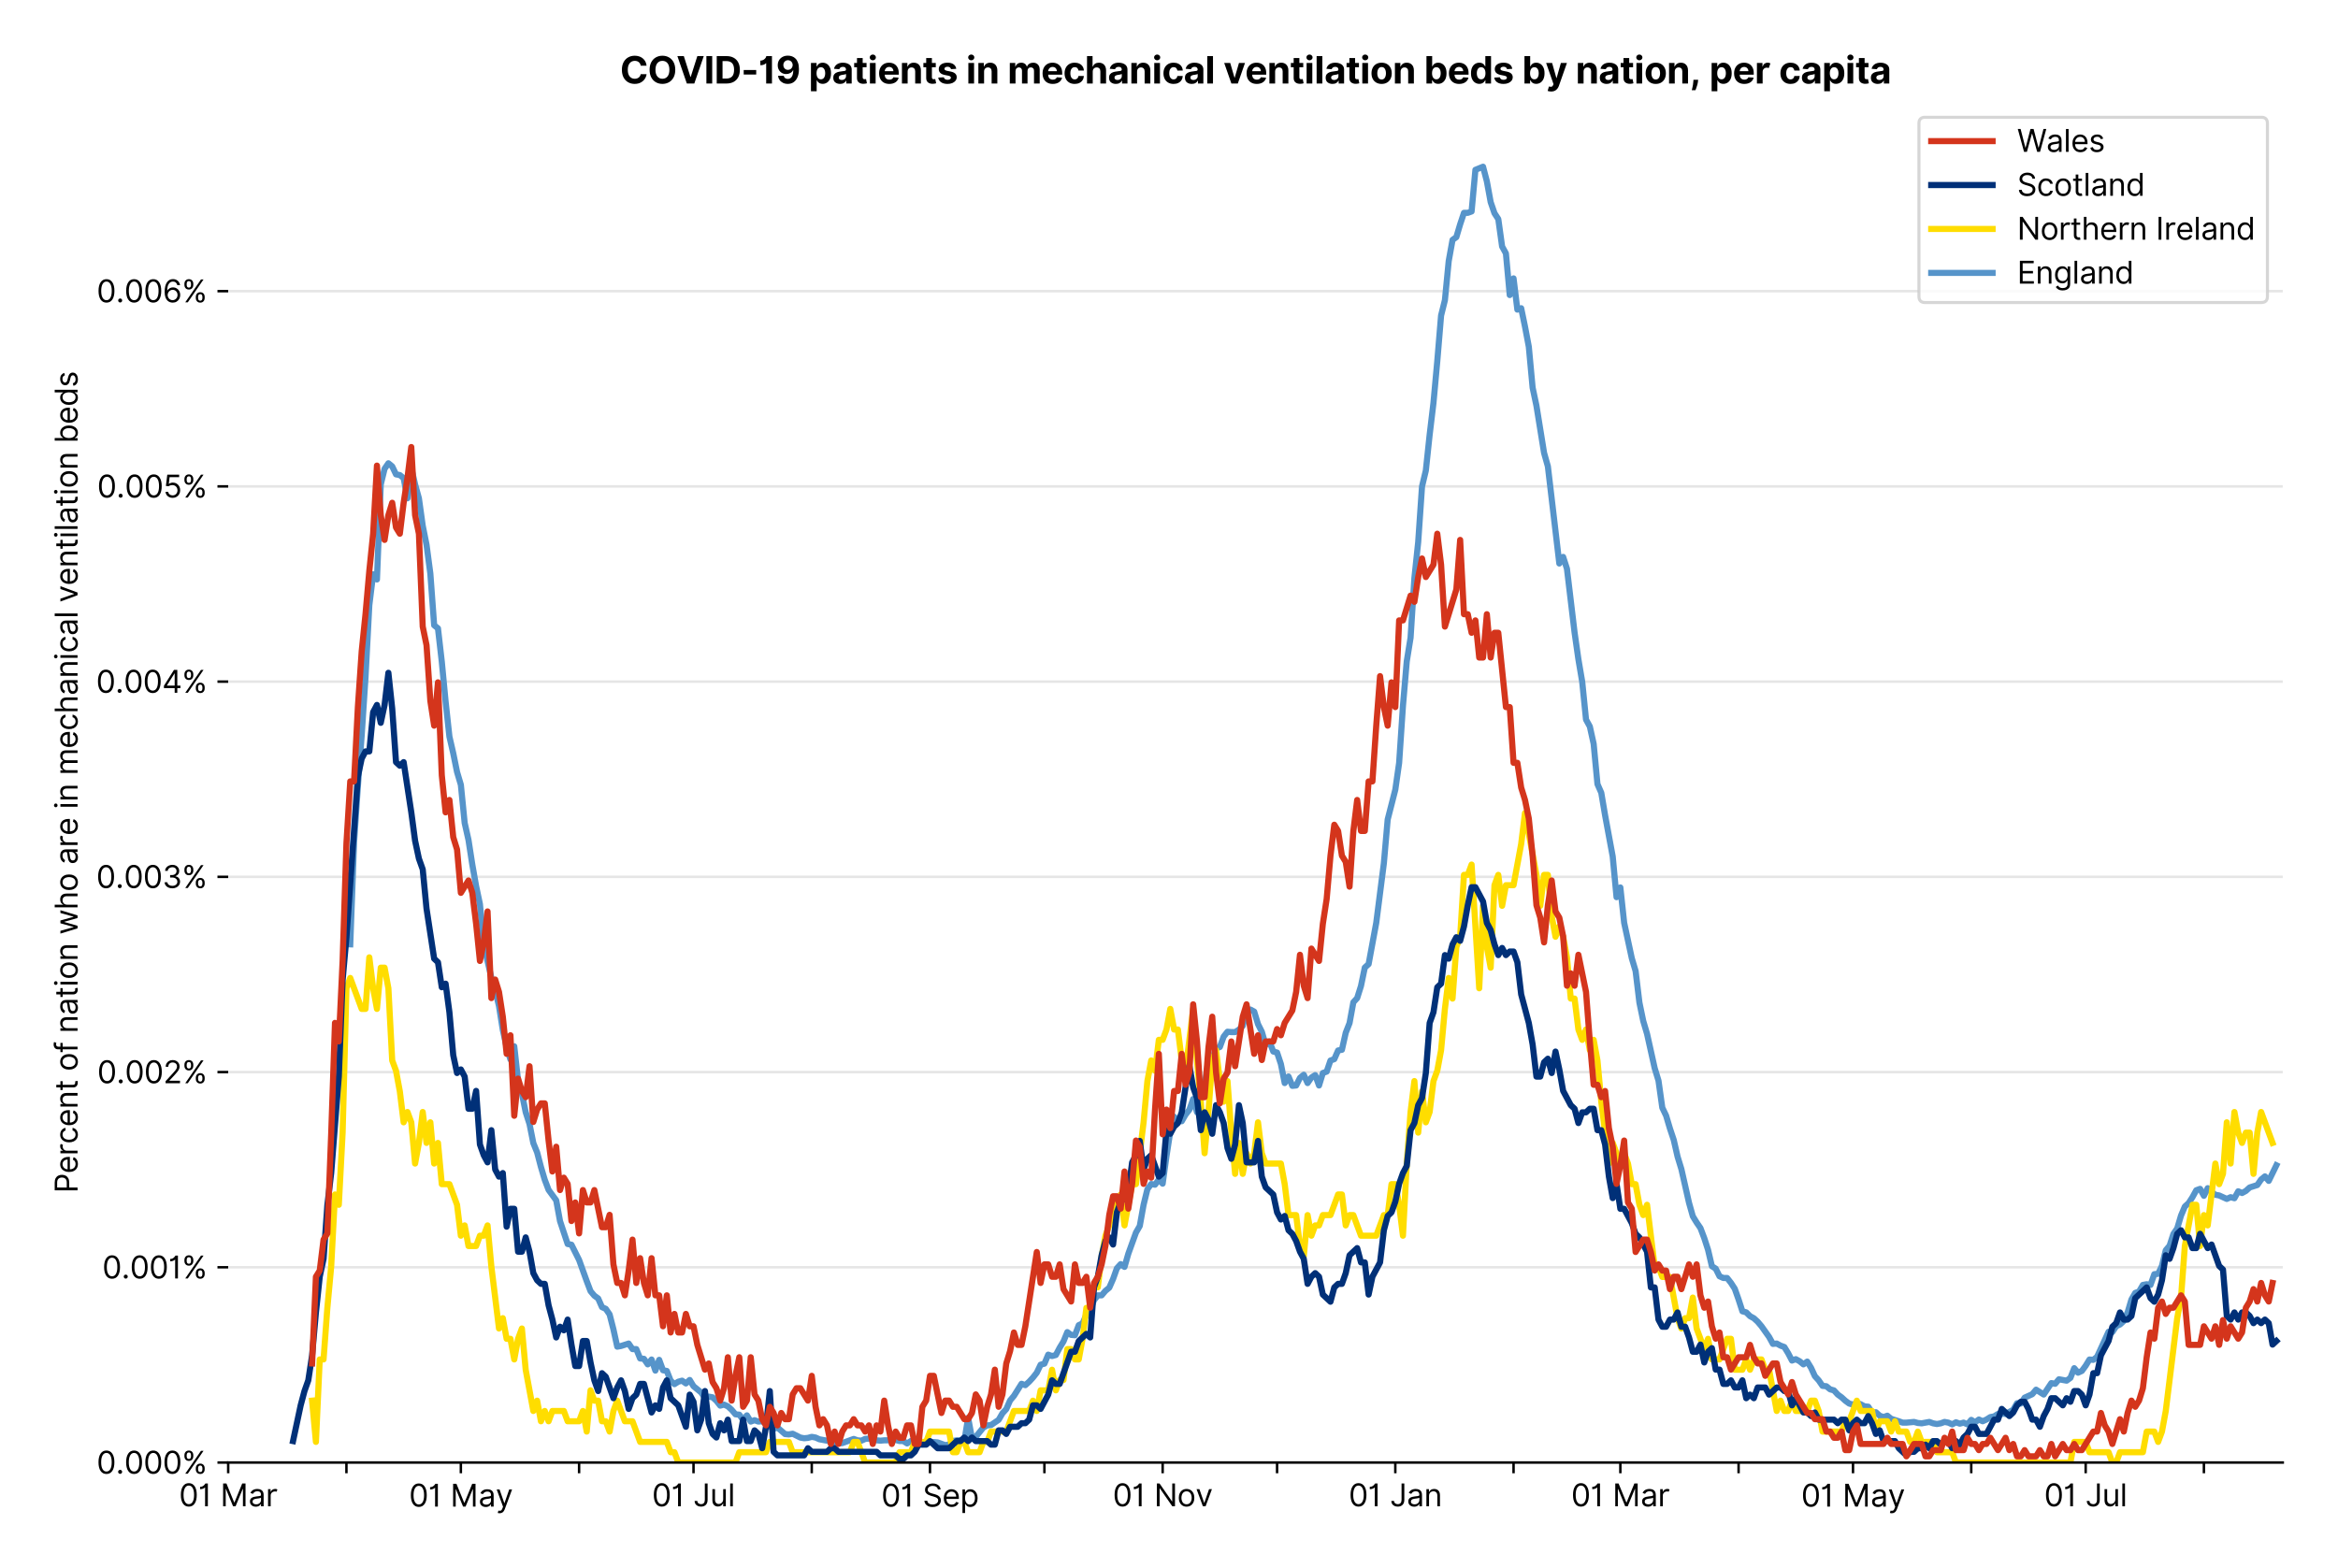 <?xml version="1.0" encoding="utf-8" standalone="no"?>
<!DOCTYPE svg PUBLIC "-//W3C//DTD SVG 1.1//EN"
  "http://www.w3.org/Graphics/SVG/1.1/DTD/svg11.dtd">
<svg version="1.1" viewBox="0 0 761.97 511.234" xmlns="http://www.w3.org/2000/svg" xmlns:xlink="http://www.w3.org/1999/xlink">
 <defs>
  <style type="text/css">*{stroke-linecap:butt;stroke-linejoin:round;}</style>
 </defs>
 <g id="figure_1">
  <g id="patch_1">
   <path d="M 0 511.234 
L 761.97 511.234 
L 761.97 0 
L 0 0 
z
" style="fill:#ffffff;"/>
  </g>
  <g id="axes_1">
   <g id="patch_2">
    <path d="M 74.37 476.745 
L 743.97 476.745 
L 743.97 33.225 
L 74.37 33.225 
z
" style="fill:#ffffff;"/>
   </g>
   <g id="matplotlib.axis_1">
    <g id="xtick_1">
     <g id="line2d_1">
      <defs>
       <path d="M 0 0 
L 0 3.5 
" id="m63745f42ab" style="stroke:#000000;stroke-width:0.8;"/>
      </defs>
      <g>
       <use style="stroke:#000000;stroke-width:0.8;" x="74.37" xlink:href="#m63745f42ab" y="476.745"/>
      </g>
     </g>
     <g id="text_1">
      <!-- 01 Mar -->
      <g transform="translate(58.334 491.018)scale(0.1 -0.1)">
       <defs>
        <path d="M 2000 -64 
Q 1230 -64 806 561 
Q 382 1186 382 2327 
Q 382 3459 809 4088 
Q 1236 4718 2000 4718 
Q 2764 4718 3191 4088 
Q 3618 3459 3618 2327 
Q 3618 1186 3194 561 
Q 2771 -64 2000 -64 
z
M 2000 436 
Q 2509 436 2791 927 
Q 3073 1418 3073 2327 
Q 3073 3234 2789 3730 
Q 2505 4227 2000 4227 
Q 1496 4227 1211 3730 
Q 927 3234 927 2327 
Q 927 1418 1210 927 
Q 1493 436 2000 436 
z
" id="Inter-Regular-30" transform="scale(0.016)"/>
        <path d="M 1973 4655 
L 1973 0 
L 1409 0 
L 1409 3836 
L 1373 3836 
Q 1341 3773 1209 3692 
Q 1077 3611 868 3551 
Q 659 3491 391 3491 
L 391 3964 
Q 661 3964 859 4061 
Q 1057 4159 1190 4291 
Q 1323 4423 1392 4529 
Q 1461 4636 1473 4655 
L 1973 4655 
z
" id="Inter-Regular-31" transform="scale(0.016)"/>
        <path id="Inter-Regular-20" transform="scale(0.016)"/>
        <path d="M 564 4655 
L 1236 4655 
L 2818 791 
L 2873 791 
L 4455 4655 
L 5127 4655 
L 5127 0 
L 4600 0 
L 4600 3536 
L 4555 3536 
L 3100 0 
L 2591 0 
L 1136 3536 
L 1091 3536 
L 1091 0 
L 564 0 
L 564 4655 
z
" id="Inter-Regular-4d" transform="scale(0.016)"/>
        <path d="M 1518 -82 
Q 1186 -82 916 44 
Q 646 170 486 410 
Q 327 650 327 991 
Q 327 1291 445 1478 
Q 564 1666 761 1773 
Q 959 1880 1199 1933 
Q 1439 1986 1682 2018 
Q 2000 2059 2199 2080 
Q 2398 2102 2490 2154 
Q 2582 2207 2582 2336 
L 2582 2355 
Q 2582 2691 2399 2877 
Q 2216 3064 1846 3064 
Q 1461 3064 1243 2895 
Q 1025 2727 936 2536 
L 427 2718 
Q 564 3036 792 3214 
Q 1021 3393 1292 3464 
Q 1564 3536 1827 3536 
Q 1996 3536 2215 3496 
Q 2434 3457 2640 3334 
Q 2846 3211 2982 2963 
Q 3118 2716 3118 2300 
L 3118 0 
L 2582 0 
L 2582 473 
L 2555 473 
Q 2500 359 2373 229 
Q 2246 100 2034 9 
Q 1823 -82 1518 -82 
z
M 1600 400 
Q 1918 400 2137 525 
Q 2357 650 2469 847 
Q 2582 1045 2582 1264 
L 2582 1755 
Q 2548 1714 2433 1681 
Q 2318 1648 2169 1624 
Q 2021 1600 1881 1583 
Q 1741 1566 1655 1555 
Q 1446 1527 1265 1467 
Q 1084 1407 974 1287 
Q 864 1168 864 964 
Q 864 684 1072 542 
Q 1280 400 1600 400 
z
" id="Inter-Regular-61" transform="scale(0.016)"/>
        <path d="M 491 0 
L 491 3491 
L 1009 3491 
L 1009 2964 
L 1046 2964 
Q 1139 3223 1389 3384 
Q 1639 3545 1955 3545 
Q 2100 3545 2209 3511 
Q 2318 3477 2400 3418 
L 2218 2964 
Q 2161 2993 2085 3010 
Q 2009 3027 1909 3027 
Q 1527 3027 1277 2794 
Q 1027 2561 1027 2209 
L 1027 0 
L 491 0 
z
" id="Inter-Regular-72" transform="scale(0.016)"/>
       </defs>
       <use xlink:href="#Inter-Regular-30"/>
       <use x="62.5" xlink:href="#Inter-Regular-31"/>
       <use x="106.676" xlink:href="#Inter-Regular-20"/>
       <use x="134.801" xlink:href="#Inter-Regular-4d"/>
       <use x="225.994" xlink:href="#Inter-Regular-61"/>
       <use x="282.386" xlink:href="#Inter-Regular-72"/>
      </g>
     </g>
    </g>
    <g id="xtick_2">
     <g id="line2d_2">
      <g>
       <use style="stroke:#000000;stroke-width:0.8;" x="112.905" xlink:href="#m63745f42ab" y="476.745"/>
      </g>
     </g>
    </g>
    <g id="xtick_3">
     <g id="line2d_3">
      <g>
       <use style="stroke:#000000;stroke-width:0.8;" x="150.196" xlink:href="#m63745f42ab" y="476.745"/>
      </g>
     </g>
     <g id="text_2">
      <!-- 01 May -->
      <g transform="translate(133.293 491.117)scale(0.1 -0.1)">
       <defs>
        <path d="M 818 -1355 
Q 682 -1355 575 -1333 
Q 468 -1311 427 -1291 
L 564 -818 
Q 857 -893 1053 -814 
Q 1250 -736 1391 -345 
L 1509 -18 
L 218 3491 
L 800 3491 
L 1764 709 
L 1800 709 
L 2764 3491 
L 3346 3491 
L 1846 -564 
Q 1550 -1355 818 -1355 
z
" id="Inter-Regular-79" transform="scale(0.016)"/>
       </defs>
       <use xlink:href="#Inter-Regular-30"/>
       <use x="62.5" xlink:href="#Inter-Regular-31"/>
       <use x="106.676" xlink:href="#Inter-Regular-20"/>
       <use x="134.801" xlink:href="#Inter-Regular-4d"/>
       <use x="225.994" xlink:href="#Inter-Regular-61"/>
       <use x="282.386" xlink:href="#Inter-Regular-79"/>
      </g>
     </g>
    </g>
    <g id="xtick_4">
     <g id="line2d_4">
      <g>
       <use style="stroke:#000000;stroke-width:0.8;" x="188.731" xlink:href="#m63745f42ab" y="476.745"/>
      </g>
     </g>
    </g>
    <g id="xtick_5">
     <g id="line2d_5">
      <g>
       <use style="stroke:#000000;stroke-width:0.8;" x="226.022" xlink:href="#m63745f42ab" y="476.745"/>
      </g>
     </g>
     <g id="text_3">
      <!-- 01 Jul -->
      <g transform="translate(212.478 491.018)scale(0.1 -0.1)">
       <defs>
        <path d="M 2346 4655 
L 2909 4655 
L 2909 1327 
Q 2909 657 2549 296 
Q 2189 -64 1582 -64 
Q 1200 -64 902 76 
Q 605 216 434 475 
Q 264 734 264 1091 
L 818 1091 
Q 818 795 1034 615 
Q 1250 436 1582 436 
Q 1948 436 2147 664 
Q 2346 893 2346 1327 
L 2346 4655 
z
" id="Inter-Regular-4a" transform="scale(0.016)"/>
        <path d="M 2691 1427 
L 2691 3491 
L 3227 3491 
L 3227 0 
L 2691 0 
L 2691 591 
L 2655 591 
Q 2532 325 2273 140 
Q 2014 -45 1618 -45 
Q 1127 -45 809 280 
Q 491 605 491 1273 
L 491 3491 
L 1027 3491 
L 1027 1309 
Q 1027 927 1242 700 
Q 1457 473 1791 473 
Q 1991 473 2199 575 
Q 2407 677 2549 888 
Q 2691 1100 2691 1427 
z
" id="Inter-Regular-75" transform="scale(0.016)"/>
        <path d="M 1027 4655 
L 1027 0 
L 491 0 
L 491 4655 
L 1027 4655 
z
" id="Inter-Regular-6c" transform="scale(0.016)"/>
       </defs>
       <use xlink:href="#Inter-Regular-30"/>
       <use x="62.5" xlink:href="#Inter-Regular-31"/>
       <use x="106.676" xlink:href="#Inter-Regular-20"/>
       <use x="134.801" xlink:href="#Inter-Regular-4a"/>
       <use x="189.063" xlink:href="#Inter-Regular-75"/>
       <use x="247.159" xlink:href="#Inter-Regular-6c"/>
      </g>
     </g>
    </g>
    <g id="xtick_6">
     <g id="line2d_6">
      <g>
       <use style="stroke:#000000;stroke-width:0.8;" x="264.556" xlink:href="#m63745f42ab" y="476.745"/>
      </g>
     </g>
    </g>
    <g id="xtick_7">
     <g id="line2d_7">
      <g>
       <use style="stroke:#000000;stroke-width:0.8;" x="303.091" xlink:href="#m63745f42ab" y="476.745"/>
      </g>
     </g>
     <g id="text_4">
      <!-- 01 Sep -->
      <g transform="translate(287.203 491.117)scale(0.1 -0.1)">
       <defs>
        <path d="M 3109 3491 
Q 3068 3836 2777 4027 
Q 2486 4218 2064 4218 
Q 1600 4218 1318 3999 
Q 1036 3780 1036 3445 
Q 1036 3195 1189 3042 
Q 1343 2889 1553 2803 
Q 1764 2718 1936 2673 
L 2409 2545 
Q 2591 2498 2815 2414 
Q 3039 2330 3244 2185 
Q 3450 2041 3584 1816 
Q 3718 1591 3718 1264 
Q 3718 886 3521 581 
Q 3325 277 2949 97 
Q 2573 -82 2036 -82 
Q 1286 -82 845 272 
Q 405 627 364 1200 
L 946 1200 
Q 968 936 1124 764 
Q 1280 593 1519 510 
Q 1759 427 2036 427 
Q 2359 427 2616 533 
Q 2873 639 3023 828 
Q 3173 1018 3173 1273 
Q 3173 1505 3043 1650 
Q 2914 1795 2702 1886 
Q 2491 1977 2246 2045 
L 1673 2209 
Q 1127 2366 809 2657 
Q 491 2948 491 3418 
Q 491 3809 703 4101 
Q 916 4393 1276 4555 
Q 1636 4718 2082 4718 
Q 2532 4718 2882 4558 
Q 3232 4398 3437 4120 
Q 3643 3843 3655 3491 
L 3109 3491 
z
" id="Inter-Regular-53" transform="scale(0.016)"/>
        <path d="M 1955 -73 
Q 1450 -73 1085 151 
Q 721 375 524 778 
Q 327 1182 327 1718 
Q 327 2255 524 2665 
Q 721 3075 1074 3305 
Q 1427 3536 1900 3536 
Q 2173 3536 2439 3445 
Q 2705 3355 2923 3151 
Q 3141 2948 3270 2614 
Q 3400 2280 3400 1791 
L 3400 1564 
L 866 1564 
Q 884 1005 1183 707 
Q 1482 409 1955 409 
Q 2271 409 2498 545 
Q 2725 682 2827 955 
L 3346 809 
Q 3223 414 2854 170 
Q 2486 -73 1955 -73 
z
M 866 2027 
L 2855 2027 
Q 2855 2470 2595 2762 
Q 2336 3055 1900 3055 
Q 1593 3055 1368 2911 
Q 1143 2768 1013 2533 
Q 884 2298 866 2027 
z
" id="Inter-Regular-65" transform="scale(0.016)"/>
        <path d="M 491 -1309 
L 491 3491 
L 1009 3491 
L 1009 2936 
L 1073 2936 
Q 1132 3027 1237 3169 
Q 1343 3311 1542 3423 
Q 1741 3536 2082 3536 
Q 2523 3536 2859 3315 
Q 3196 3095 3384 2690 
Q 3573 2286 3573 1736 
Q 3573 1182 3384 776 
Q 3196 370 2861 148 
Q 2527 -73 2091 -73 
Q 1755 -73 1552 39 
Q 1350 152 1241 296 
Q 1132 441 1073 536 
L 1027 536 
L 1027 -1309 
L 491 -1309 
z
M 1018 1745 
Q 1018 1152 1276 780 
Q 1534 409 2018 409 
Q 2355 409 2581 587 
Q 2807 766 2921 1069 
Q 3036 1373 3036 1745 
Q 3036 2114 2923 2410 
Q 2811 2707 2585 2881 
Q 2359 3055 2018 3055 
Q 1527 3055 1272 2693 
Q 1018 2332 1018 1745 
z
" id="Inter-Regular-70" transform="scale(0.016)"/>
       </defs>
       <use xlink:href="#Inter-Regular-30"/>
       <use x="62.5" xlink:href="#Inter-Regular-31"/>
       <use x="106.676" xlink:href="#Inter-Regular-20"/>
       <use x="134.801" xlink:href="#Inter-Regular-53"/>
       <use x="198.58" xlink:href="#Inter-Regular-65"/>
       <use x="256.818" xlink:href="#Inter-Regular-70"/>
      </g>
     </g>
    </g>
    <g id="xtick_8">
     <g id="line2d_8">
      <g>
       <use style="stroke:#000000;stroke-width:0.8;" x="340.382" xlink:href="#m63745f42ab" y="476.745"/>
      </g>
     </g>
    </g>
    <g id="xtick_9">
     <g id="line2d_9">
      <g>
       <use style="stroke:#000000;stroke-width:0.8;" x="378.916" xlink:href="#m63745f42ab" y="476.745"/>
      </g>
     </g>
     <g id="text_5">
      <!-- 01 Nov -->
      <g transform="translate(362.645 491.018)scale(0.1 -0.1)">
       <defs>
        <path d="M 4255 4655 
L 4255 0 
L 3709 0 
L 1173 3655 
L 1127 3655 
L 1127 0 
L 564 0 
L 564 4655 
L 1109 4655 
L 3655 991 
L 3700 991 
L 3700 4655 
L 4255 4655 
z
" id="Inter-Regular-4e" transform="scale(0.016)"/>
        <path d="M 1909 -73 
Q 1436 -73 1080 152 
Q 725 377 526 781 
Q 327 1186 327 1727 
Q 327 2273 526 2679 
Q 725 3086 1080 3311 
Q 1436 3536 1909 3536 
Q 2382 3536 2737 3311 
Q 3093 3086 3292 2679 
Q 3491 2273 3491 1727 
Q 3491 1186 3292 781 
Q 3093 377 2737 152 
Q 2382 -73 1909 -73 
z
M 1909 409 
Q 2268 409 2500 593 
Q 2732 777 2843 1077 
Q 2955 1377 2955 1727 
Q 2955 2077 2843 2379 
Q 2732 2682 2500 2868 
Q 2268 3055 1909 3055 
Q 1550 3055 1318 2868 
Q 1086 2682 975 2379 
Q 864 2077 864 1727 
Q 864 1377 975 1077 
Q 1086 777 1318 593 
Q 1550 409 1909 409 
z
" id="Inter-Regular-6f" transform="scale(0.016)"/>
        <path d="M 3346 3491 
L 2055 0 
L 1509 0 
L 218 3491 
L 800 3491 
L 1764 709 
L 1800 709 
L 2764 3491 
L 3346 3491 
z
" id="Inter-Regular-76" transform="scale(0.016)"/>
       </defs>
       <use xlink:href="#Inter-Regular-30"/>
       <use x="62.5" xlink:href="#Inter-Regular-31"/>
       <use x="106.676" xlink:href="#Inter-Regular-20"/>
       <use x="134.801" xlink:href="#Inter-Regular-4e"/>
       <use x="210.085" xlink:href="#Inter-Regular-6f"/>
       <use x="269.744" xlink:href="#Inter-Regular-76"/>
      </g>
     </g>
    </g>
    <g id="xtick_10">
     <g id="line2d_10">
      <g>
       <use style="stroke:#000000;stroke-width:0.8;" x="416.208" xlink:href="#m63745f42ab" y="476.745"/>
      </g>
     </g>
    </g>
    <g id="xtick_11">
     <g id="line2d_11">
      <g>
       <use style="stroke:#000000;stroke-width:0.8;" x="454.742" xlink:href="#m63745f42ab" y="476.745"/>
      </g>
     </g>
     <g id="text_6">
      <!-- 01 Jan -->
      <g transform="translate(439.543 491.018)scale(0.1 -0.1)">
       <defs>
        <path d="M 1027 2100 
L 1027 0 
L 491 0 
L 491 3491 
L 1009 3491 
L 1009 2945 
L 1055 2945 
Q 1177 3211 1427 3373 
Q 1677 3536 2073 3536 
Q 2602 3536 2928 3211 
Q 3255 2886 3255 2218 
L 3255 0 
L 2718 0 
L 2718 2182 
Q 2718 2593 2504 2824 
Q 2291 3055 1918 3055 
Q 1534 3055 1280 2806 
Q 1027 2557 1027 2100 
z
" id="Inter-Regular-6e" transform="scale(0.016)"/>
       </defs>
       <use xlink:href="#Inter-Regular-30"/>
       <use x="62.5" xlink:href="#Inter-Regular-31"/>
       <use x="106.676" xlink:href="#Inter-Regular-20"/>
       <use x="134.801" xlink:href="#Inter-Regular-4a"/>
       <use x="189.063" xlink:href="#Inter-Regular-61"/>
       <use x="245.455" xlink:href="#Inter-Regular-6e"/>
      </g>
     </g>
    </g>
    <g id="xtick_12">
     <g id="line2d_12">
      <g>
       <use style="stroke:#000000;stroke-width:0.8;" x="493.277" xlink:href="#m63745f42ab" y="476.745"/>
      </g>
     </g>
    </g>
    <g id="xtick_13">
     <g id="line2d_13">
      <g>
       <use style="stroke:#000000;stroke-width:0.8;" x="528.082" xlink:href="#m63745f42ab" y="476.745"/>
      </g>
     </g>
     <g id="text_7">
      <!-- 01 Mar -->
      <g transform="translate(512.045 491.018)scale(0.1 -0.1)">
       <use xlink:href="#Inter-Regular-30"/>
       <use x="62.5" xlink:href="#Inter-Regular-31"/>
       <use x="106.676" xlink:href="#Inter-Regular-20"/>
       <use x="134.801" xlink:href="#Inter-Regular-4d"/>
       <use x="225.994" xlink:href="#Inter-Regular-61"/>
       <use x="282.386" xlink:href="#Inter-Regular-72"/>
      </g>
     </g>
    </g>
    <g id="xtick_14">
     <g id="line2d_14">
      <g>
       <use style="stroke:#000000;stroke-width:0.8;" x="566.616" xlink:href="#m63745f42ab" y="476.745"/>
      </g>
     </g>
    </g>
    <g id="xtick_15">
     <g id="line2d_15">
      <g>
       <use style="stroke:#000000;stroke-width:0.8;" x="603.908" xlink:href="#m63745f42ab" y="476.745"/>
      </g>
     </g>
     <g id="text_8">
      <!-- 01 May -->
      <g transform="translate(587.005 491.117)scale(0.1 -0.1)">
       <use xlink:href="#Inter-Regular-30"/>
       <use x="62.5" xlink:href="#Inter-Regular-31"/>
       <use x="106.676" xlink:href="#Inter-Regular-20"/>
       <use x="134.801" xlink:href="#Inter-Regular-4d"/>
       <use x="225.994" xlink:href="#Inter-Regular-61"/>
       <use x="282.386" xlink:href="#Inter-Regular-79"/>
      </g>
     </g>
    </g>
    <g id="xtick_16">
     <g id="line2d_16">
      <g>
       <use style="stroke:#000000;stroke-width:0.8;" x="642.442" xlink:href="#m63745f42ab" y="476.745"/>
      </g>
     </g>
    </g>
    <g id="xtick_17">
     <g id="line2d_17">
      <g>
       <use style="stroke:#000000;stroke-width:0.8;" x="679.734" xlink:href="#m63745f42ab" y="476.745"/>
      </g>
     </g>
     <g id="text_9">
      <!-- 01 Jul -->
      <g transform="translate(666.19 491.018)scale(0.1 -0.1)">
       <use xlink:href="#Inter-Regular-30"/>
       <use x="62.5" xlink:href="#Inter-Regular-31"/>
       <use x="106.676" xlink:href="#Inter-Regular-20"/>
       <use x="134.801" xlink:href="#Inter-Regular-4a"/>
       <use x="189.063" xlink:href="#Inter-Regular-75"/>
       <use x="247.159" xlink:href="#Inter-Regular-6c"/>
      </g>
     </g>
    </g>
    <g id="xtick_18">
     <g id="line2d_18">
      <g>
       <use style="stroke:#000000;stroke-width:0.8;" x="718.268" xlink:href="#m63745f42ab" y="476.745"/>
      </g>
     </g>
    </g>
   </g>
   <g id="matplotlib.axis_2">
    <g id="ytick_1">
     <g id="line2d_19">
      <path clip-path="url(#p435cc241c7)" d="M 74.37 476.745 
L 743.97 476.745 
" style="fill:none;stroke:#e5e5e5;stroke-linecap:square;stroke-width:0.8;"/>
     </g>
     <g id="line2d_20">
      <defs>
       <path d="M 0 0 
L -3.5 0 
" id="m3f8400d252" style="stroke:#000000;stroke-width:0.8;"/>
      </defs>
      <g>
       <use style="stroke:#000000;stroke-width:0.8;" x="74.37" xlink:href="#m3f8400d252" y="476.745"/>
      </g>
     </g>
     <g id="text_10">
      <!-- 0.000% -->
      <g transform="translate(31.489 480.382)scale(0.1 -0.1)">
       <defs>
        <path d="M 882 -36 
Q 714 -36 593 84 
Q 473 205 473 373 
Q 473 541 593 661 
Q 714 782 882 782 
Q 1050 782 1170 661 
Q 1291 541 1291 373 
Q 1291 205 1170 84 
Q 1050 -36 882 -36 
z
" id="Inter-Regular-2e" transform="scale(0.016)"/>
        <path d="M 2855 873 
L 2855 1118 
Q 2855 1373 2960 1585 
Q 3066 1798 3269 1926 
Q 3473 2055 3764 2055 
Q 4059 2055 4259 1926 
Q 4459 1798 4561 1585 
Q 4664 1373 4664 1118 
L 4664 873 
Q 4664 618 4560 405 
Q 4457 193 4256 64 
Q 4055 -64 3764 -64 
Q 3468 -64 3266 64 
Q 3064 193 2959 405 
Q 2855 618 2855 873 
z
M 536 3536 
L 536 3782 
Q 536 4036 642 4248 
Q 748 4461 951 4589 
Q 1155 4718 1446 4718 
Q 1741 4718 1941 4589 
Q 2141 4461 2243 4248 
Q 2346 4036 2346 3782 
L 2346 3536 
Q 2346 3282 2242 3069 
Q 2139 2857 1937 2728 
Q 1736 2600 1446 2600 
Q 1150 2600 948 2728 
Q 746 2857 641 3069 
Q 536 3282 536 3536 
z
M 709 0 
L 3909 4655 
L 4427 4655 
L 1227 0 
L 709 0 
z
M 3318 1118 
L 3318 873 
Q 3318 661 3418 494 
Q 3518 327 3764 327 
Q 4002 327 4101 494 
Q 4200 661 4200 873 
L 4200 1118 
Q 4200 1330 4104 1497 
Q 4009 1664 3764 1664 
Q 3525 1664 3421 1497 
Q 3318 1330 3318 1118 
z
M 1000 3782 
L 1000 3536 
Q 1000 3325 1100 3158 
Q 1200 2991 1446 2991 
Q 1684 2991 1783 3158 
Q 1882 3325 1882 3536 
L 1882 3782 
Q 1882 3993 1786 4160 
Q 1691 4327 1446 4327 
Q 1207 4327 1103 4160 
Q 1000 3993 1000 3782 
z
" id="Inter-Regular-25" transform="scale(0.016)"/>
       </defs>
       <use xlink:href="#Inter-Regular-30"/>
       <use x="62.5" xlink:href="#Inter-Regular-2e"/>
       <use x="90.057" xlink:href="#Inter-Regular-30"/>
       <use x="152.557" xlink:href="#Inter-Regular-30"/>
       <use x="215.057" xlink:href="#Inter-Regular-30"/>
       <use x="277.557" xlink:href="#Inter-Regular-25"/>
      </g>
     </g>
    </g>
    <g id="ytick_2">
     <g id="line2d_21">
      <path clip-path="url(#p435cc241c7)" d="M 74.37 413.106 
L 743.97 413.106 
" style="fill:none;stroke:#e5e5e5;stroke-linecap:square;stroke-width:0.8;"/>
     </g>
     <g id="line2d_22">
      <g>
       <use style="stroke:#000000;stroke-width:0.8;" x="74.37" xlink:href="#m3f8400d252" y="413.106"/>
      </g>
     </g>
     <g id="text_11">
      <!-- 0.001% -->
      <g transform="translate(33.322 416.742)scale(0.1 -0.1)">
       <use xlink:href="#Inter-Regular-30"/>
       <use x="62.5" xlink:href="#Inter-Regular-2e"/>
       <use x="90.057" xlink:href="#Inter-Regular-30"/>
       <use x="152.557" xlink:href="#Inter-Regular-30"/>
       <use x="215.057" xlink:href="#Inter-Regular-31"/>
       <use x="259.233" xlink:href="#Inter-Regular-25"/>
      </g>
     </g>
    </g>
    <g id="ytick_3">
     <g id="line2d_23">
      <path clip-path="url(#p435cc241c7)" d="M 74.37 349.467 
L 743.97 349.467 
" style="fill:none;stroke:#e5e5e5;stroke-linecap:square;stroke-width:0.8;"/>
     </g>
     <g id="line2d_24">
      <g>
       <use style="stroke:#000000;stroke-width:0.8;" x="74.37" xlink:href="#m3f8400d252" y="349.467"/>
      </g>
     </g>
     <g id="text_12">
      <!-- 0.002% -->
      <g transform="translate(31.688 353.103)scale(0.1 -0.1)">
       <defs>
        <path d="M 482 0 
L 482 409 
L 2018 2091 
Q 2289 2386 2464 2605 
Q 2639 2825 2724 3019 
Q 2809 3214 2809 3427 
Q 2809 3795 2553 4011 
Q 2298 4227 1918 4227 
Q 1514 4227 1275 3985 
Q 1036 3743 1036 3345 
L 500 3345 
Q 500 3755 688 4064 
Q 877 4373 1203 4545 
Q 1530 4718 1936 4718 
Q 2346 4718 2661 4545 
Q 2977 4373 3156 4079 
Q 3336 3786 3336 3427 
Q 3336 3170 3244 2926 
Q 3152 2682 2926 2383 
Q 2700 2084 2300 1655 
L 1255 536 
L 1255 500 
L 3418 500 
L 3418 0 
L 482 0 
z
" id="Inter-Regular-32" transform="scale(0.016)"/>
       </defs>
       <use xlink:href="#Inter-Regular-30"/>
       <use x="62.5" xlink:href="#Inter-Regular-2e"/>
       <use x="90.057" xlink:href="#Inter-Regular-30"/>
       <use x="152.557" xlink:href="#Inter-Regular-30"/>
       <use x="215.057" xlink:href="#Inter-Regular-32"/>
       <use x="275.568" xlink:href="#Inter-Regular-25"/>
      </g>
     </g>
    </g>
    <g id="ytick_4">
     <g id="line2d_25">
      <path clip-path="url(#p435cc241c7)" d="M 74.37 285.827 
L 743.97 285.827 
" style="fill:none;stroke:#e5e5e5;stroke-linecap:square;stroke-width:0.8;"/>
     </g>
     <g id="line2d_26">
      <g>
       <use style="stroke:#000000;stroke-width:0.8;" x="74.37" xlink:href="#m3f8400d252" y="285.827"/>
      </g>
     </g>
     <g id="text_13">
      <!-- 0.003% -->
      <g transform="translate(31.375 289.464)scale(0.1 -0.1)">
       <defs>
        <path d="M 2055 -64 
Q 1605 -64 1253 90 
Q 902 245 696 521 
Q 491 798 473 1164 
L 1046 1164 
Q 1071 827 1356 631 
Q 1641 436 2046 436 
Q 2493 436 2783 664 
Q 3073 893 3073 1264 
Q 3073 1650 2787 1893 
Q 2502 2136 1973 2136 
L 1600 2136 
L 1600 2636 
L 1973 2636 
Q 2386 2636 2647 2856 
Q 2909 3077 2909 3445 
Q 2909 3798 2679 4012 
Q 2450 4227 2064 4227 
Q 1823 4227 1610 4139 
Q 1398 4052 1264 3887 
Q 1130 3723 1118 3491 
L 573 3491 
Q 586 3857 793 4133 
Q 1000 4409 1335 4563 
Q 1671 4718 2073 4718 
Q 2505 4718 2814 4544 
Q 3123 4370 3289 4086 
Q 3455 3802 3455 3473 
Q 3455 3080 3249 2802 
Q 3043 2525 2691 2418 
L 2691 2382 
Q 3132 2309 3379 2008 
Q 3627 1707 3627 1264 
Q 3627 884 3421 583 
Q 3216 282 2861 109 
Q 2507 -64 2055 -64 
z
" id="Inter-Regular-33" transform="scale(0.016)"/>
       </defs>
       <use xlink:href="#Inter-Regular-30"/>
       <use x="62.5" xlink:href="#Inter-Regular-2e"/>
       <use x="90.057" xlink:href="#Inter-Regular-30"/>
       <use x="152.557" xlink:href="#Inter-Regular-30"/>
       <use x="215.057" xlink:href="#Inter-Regular-33"/>
       <use x="278.693" xlink:href="#Inter-Regular-25"/>
      </g>
     </g>
    </g>
    <g id="ytick_5">
     <g id="line2d_27">
      <path clip-path="url(#p435cc241c7)" d="M 74.37 222.188 
L 743.97 222.188 
" style="fill:none;stroke:#e5e5e5;stroke-linecap:square;stroke-width:0.8;"/>
     </g>
     <g id="line2d_28">
      <g>
       <use style="stroke:#000000;stroke-width:0.8;" x="74.37" xlink:href="#m3f8400d252" y="222.188"/>
      </g>
     </g>
     <g id="text_14">
      <!-- 0.004% -->
      <g transform="translate(31.319 225.825)scale(0.1 -0.1)">
       <defs>
        <path d="M 373 955 
L 373 1418 
L 2418 4655 
L 3100 4655 
L 3100 1455 
L 3736 1455 
L 3736 955 
L 3100 955 
L 3100 0 
L 2564 0 
L 2564 955 
L 373 955 
z
M 2564 1455 
L 2564 3936 
L 2527 3936 
L 982 1491 
L 982 1455 
L 2564 1455 
z
" id="Inter-Regular-34" transform="scale(0.016)"/>
       </defs>
       <use xlink:href="#Inter-Regular-30"/>
       <use x="62.5" xlink:href="#Inter-Regular-2e"/>
       <use x="90.057" xlink:href="#Inter-Regular-30"/>
       <use x="152.557" xlink:href="#Inter-Regular-30"/>
       <use x="215.057" xlink:href="#Inter-Regular-34"/>
       <use x="279.261" xlink:href="#Inter-Regular-25"/>
      </g>
     </g>
    </g>
    <g id="ytick_6">
     <g id="line2d_29">
      <path clip-path="url(#p435cc241c7)" d="M 74.37 158.549 
L 743.97 158.549 
" style="fill:none;stroke:#e5e5e5;stroke-linecap:square;stroke-width:0.8;"/>
     </g>
     <g id="line2d_30">
      <g>
       <use style="stroke:#000000;stroke-width:0.8;" x="74.37" xlink:href="#m3f8400d252" y="158.549"/>
      </g>
     </g>
     <g id="text_15">
      <!-- 0.005% -->
      <g transform="translate(31.659 162.186)scale(0.1 -0.1)">
       <defs>
        <path d="M 1936 -64 
Q 1536 -64 1216 95 
Q 896 255 702 532 
Q 509 809 491 1164 
L 1036 1164 
Q 1068 848 1324 642 
Q 1580 436 1936 436 
Q 2223 436 2447 570 
Q 2671 705 2799 940 
Q 2927 1175 2927 1473 
Q 2927 1777 2794 2017 
Q 2661 2257 2429 2395 
Q 2198 2534 1900 2536 
Q 1686 2539 1461 2472 
Q 1236 2405 1091 2300 
L 564 2364 
L 846 4655 
L 3264 4655 
L 3264 4155 
L 1318 4155 
L 1155 2782 
L 1182 2782 
Q 1325 2895 1541 2970 
Q 1757 3045 1991 3045 
Q 2418 3045 2753 2842 
Q 3089 2639 3281 2286 
Q 3473 1934 3473 1482 
Q 3473 1036 3274 687 
Q 3075 339 2727 137 
Q 2380 -64 1936 -64 
z
" id="Inter-Regular-35" transform="scale(0.016)"/>
       </defs>
       <use xlink:href="#Inter-Regular-30"/>
       <use x="62.5" xlink:href="#Inter-Regular-2e"/>
       <use x="90.057" xlink:href="#Inter-Regular-30"/>
       <use x="152.557" xlink:href="#Inter-Regular-30"/>
       <use x="215.057" xlink:href="#Inter-Regular-35"/>
       <use x="275.852" xlink:href="#Inter-Regular-25"/>
      </g>
     </g>
    </g>
    <g id="ytick_7">
     <g id="line2d_31">
      <path clip-path="url(#p435cc241c7)" d="M 74.37 94.91 
L 743.97 94.91 
" style="fill:none;stroke:#e5e5e5;stroke-linecap:square;stroke-width:0.8;"/>
     </g>
     <g id="line2d_32">
      <g>
       <use style="stroke:#000000;stroke-width:0.8;" x="74.37" xlink:href="#m3f8400d252" y="94.91"/>
      </g>
     </g>
     <g id="text_16">
      <!-- 0.006% -->
      <g transform="translate(31.503 98.546)scale(0.1 -0.1)">
       <defs>
        <path d="M 2027 -64 
Q 1741 -59 1454 45 
Q 1168 150 932 399 
Q 696 648 552 1074 
Q 409 1500 409 2145 
Q 409 3386 861 4056 
Q 1314 4727 2100 4727 
Q 2686 4727 3073 4384 
Q 3461 4041 3546 3491 
L 2991 3491 
Q 2914 3811 2691 4019 
Q 2468 4227 2100 4227 
Q 1559 4227 1249 3755 
Q 939 3284 936 2427 
L 973 2427 
Q 1164 2716 1461 2880 
Q 1759 3045 2118 3045 
Q 2518 3045 2850 2846 
Q 3182 2648 3382 2299 
Q 3582 1950 3582 1500 
Q 3582 1068 3389 710 
Q 3196 352 2847 142 
Q 2498 -68 2027 -64 
z
M 2027 436 
Q 2314 436 2542 579 
Q 2771 723 2903 964 
Q 3036 1205 3036 1500 
Q 3036 1789 2908 2026 
Q 2780 2264 2556 2404 
Q 2332 2545 2046 2545 
Q 1757 2545 1525 2397 
Q 1293 2250 1157 2010 
Q 1021 1770 1018 1491 
Q 1018 1214 1149 973 
Q 1280 732 1508 584 
Q 1736 436 2027 436 
z
" id="Inter-Regular-36" transform="scale(0.016)"/>
       </defs>
       <use xlink:href="#Inter-Regular-30"/>
       <use x="62.5" xlink:href="#Inter-Regular-2e"/>
       <use x="90.057" xlink:href="#Inter-Regular-30"/>
       <use x="152.557" xlink:href="#Inter-Regular-30"/>
       <use x="215.057" xlink:href="#Inter-Regular-36"/>
       <use x="277.415" xlink:href="#Inter-Regular-25"/>
      </g>
     </g>
    </g>
    <g id="text_17">
     <!-- Percent of nation who are in mechanical ventilation beds -->
     <g transform="translate(25.273 388.908)rotate(-90)scale(0.1 -0.1)">
      <defs>
       <path d="M 564 0 
L 564 4655 
L 2136 4655 
Q 2684 4655 3033 4458 
Q 3382 4261 3550 3927 
Q 3718 3593 3718 3182 
Q 3718 2770 3551 2434 
Q 3384 2098 3036 1899 
Q 2689 1700 2146 1700 
L 1127 1700 
L 1127 0 
L 564 0 
z
M 1127 2200 
L 2127 2200 
Q 2689 2200 2926 2482 
Q 3164 2764 3164 3182 
Q 3164 3602 2925 3878 
Q 2686 4155 2118 4155 
L 1127 4155 
L 1127 2200 
z
" id="Inter-Regular-50" transform="scale(0.016)"/>
       <path d="M 1909 -73 
Q 1418 -73 1063 159 
Q 709 391 518 798 
Q 327 1205 327 1727 
Q 327 2259 524 2667 
Q 721 3075 1074 3305 
Q 1427 3536 1900 3536 
Q 2268 3536 2563 3400 
Q 2859 3264 3047 3018 
Q 3236 2773 3282 2445 
L 2746 2445 
Q 2684 2684 2474 2869 
Q 2264 3055 1909 3055 
Q 1439 3055 1151 2697 
Q 864 2339 864 1745 
Q 864 1139 1148 774 
Q 1432 409 1909 409 
Q 2223 409 2447 570 
Q 2671 732 2746 1018 
L 3282 1018 
Q 3236 709 3058 462 
Q 2880 216 2588 71 
Q 2296 -73 1909 -73 
z
" id="Inter-Regular-63" transform="scale(0.016)"/>
       <path d="M 2009 3491 
L 2009 3036 
L 1264 3036 
L 1264 1000 
Q 1264 773 1331 660 
Q 1398 548 1503 510 
Q 1609 473 1727 473 
Q 1816 473 1873 483 
Q 1930 493 1964 500 
L 2073 18 
Q 2018 -2 1920 -23 
Q 1823 -45 1673 -45 
Q 1446 -45 1228 52 
Q 1011 150 869 350 
Q 727 550 727 855 
L 727 3036 
L 200 3036 
L 200 3491 
L 727 3491 
L 727 4327 
L 1264 4327 
L 1264 3491 
L 2009 3491 
z
" id="Inter-Regular-74" transform="scale(0.016)"/>
       <path d="M 2046 3491 
L 2046 3036 
L 1264 3036 
L 1264 0 
L 727 0 
L 727 3036 
L 164 3036 
L 164 3491 
L 727 3491 
L 727 3973 
Q 727 4273 868 4473 
Q 1009 4673 1234 4773 
Q 1459 4873 1709 4873 
Q 1907 4873 2032 4841 
Q 2157 4809 2218 4782 
L 2064 4318 
Q 2023 4332 1951 4352 
Q 1880 4373 1764 4373 
Q 1498 4373 1381 4239 
Q 1264 4105 1264 3845 
L 1264 3491 
L 2046 3491 
z
" id="Inter-Regular-66" transform="scale(0.016)"/>
       <path d="M 491 0 
L 491 3491 
L 1027 3491 
L 1027 0 
L 491 0 
z
M 764 4073 
Q 607 4073 494 4179 
Q 382 4286 382 4436 
Q 382 4586 494 4693 
Q 607 4800 764 4800 
Q 921 4800 1033 4693 
Q 1146 4586 1146 4436 
Q 1146 4286 1033 4179 
Q 921 4073 764 4073 
z
" id="Inter-Regular-69" transform="scale(0.016)"/>
       <path d="M 1282 0 
L 218 3491 
L 782 3491 
L 1536 818 
L 1573 818 
L 2318 3491 
L 2891 3491 
L 3627 827 
L 3664 827 
L 4418 3491 
L 4982 3491 
L 3918 0 
L 3391 0 
L 2627 2682 
L 2573 2682 
L 1809 0 
L 1282 0 
z
" id="Inter-Regular-77" transform="scale(0.016)"/>
       <path d="M 1027 2100 
L 1027 0 
L 491 0 
L 491 4655 
L 1027 4655 
L 1027 2945 
L 1073 2945 
Q 1196 3216 1442 3376 
Q 1689 3536 2100 3536 
Q 2636 3536 2963 3213 
Q 3291 2891 3291 2218 
L 3291 0 
L 2755 0 
L 2755 2182 
Q 2755 2598 2540 2826 
Q 2325 3055 1946 3055 
Q 1548 3055 1287 2806 
Q 1027 2557 1027 2100 
z
" id="Inter-Regular-68" transform="scale(0.016)"/>
       <path d="M 491 0 
L 491 3491 
L 1009 3491 
L 1009 2945 
L 1055 2945 
Q 1164 3225 1407 3380 
Q 1650 3536 1991 3536 
Q 2336 3536 2567 3380 
Q 2798 3225 2927 2945 
L 2964 2945 
Q 3098 3216 3366 3376 
Q 3634 3536 4009 3536 
Q 4477 3536 4775 3244 
Q 5073 2952 5073 2336 
L 5073 0 
L 4536 0 
L 4536 2336 
Q 4536 2723 4325 2889 
Q 4114 3055 3827 3055 
Q 3459 3055 3257 2833 
Q 3055 2611 3055 2273 
L 3055 0 
L 2509 0 
L 2509 2391 
Q 2509 2689 2316 2872 
Q 2123 3055 1818 3055 
Q 1609 3055 1428 2943 
Q 1248 2832 1137 2635 
Q 1027 2439 1027 2182 
L 1027 0 
L 491 0 
z
" id="Inter-Regular-6d" transform="scale(0.016)"/>
       <path d="M 564 0 
L 564 4655 
L 1100 4655 
L 1100 2936 
L 1146 2936 
Q 1205 3027 1310 3169 
Q 1416 3311 1615 3423 
Q 1814 3536 2155 3536 
Q 2596 3536 2932 3315 
Q 3268 3095 3457 2690 
Q 3646 2286 3646 1736 
Q 3646 1182 3457 776 
Q 3268 370 2934 148 
Q 2600 -73 2164 -73 
Q 1827 -73 1625 39 
Q 1423 152 1314 296 
Q 1205 441 1146 536 
L 1082 536 
L 1082 0 
L 564 0 
z
M 1091 1745 
Q 1091 1152 1349 780 
Q 1607 409 2091 409 
Q 2427 409 2653 587 
Q 2880 766 2994 1069 
Q 3109 1373 3109 1745 
Q 3109 2114 2996 2410 
Q 2884 2707 2658 2881 
Q 2432 3055 2091 3055 
Q 1600 3055 1345 2693 
Q 1091 2332 1091 1745 
z
" id="Inter-Regular-62" transform="scale(0.016)"/>
       <path d="M 1809 -73 
Q 1373 -73 1039 148 
Q 705 370 516 776 
Q 327 1182 327 1736 
Q 327 2286 516 2690 
Q 705 3095 1041 3315 
Q 1377 3536 1818 3536 
Q 2159 3536 2358 3423 
Q 2557 3311 2662 3169 
Q 2768 3027 2827 2936 
L 2873 2936 
L 2873 4655 
L 3409 4655 
L 3409 0 
L 2891 0 
L 2891 536 
L 2827 536 
Q 2768 441 2659 296 
Q 2550 152 2348 39 
Q 2146 -73 1809 -73 
z
M 1882 409 
Q 2366 409 2624 780 
Q 2882 1152 2882 1745 
Q 2882 2332 2627 2693 
Q 2373 3055 1882 3055 
Q 1541 3055 1315 2881 
Q 1089 2707 976 2410 
Q 864 2114 864 1745 
Q 864 1373 978 1069 
Q 1093 766 1319 587 
Q 1546 409 1882 409 
z
" id="Inter-Regular-64" transform="scale(0.016)"/>
       <path d="M 2964 2709 
L 2482 2573 
Q 2411 2755 2245 2914 
Q 2080 3073 1727 3073 
Q 1407 3073 1194 2926 
Q 982 2780 982 2555 
Q 982 2355 1127 2239 
Q 1273 2123 1582 2045 
L 2100 1918 
Q 3027 1691 3027 973 
Q 3027 673 2855 436 
Q 2684 200 2377 63 
Q 2071 -73 1664 -73 
Q 1130 -73 780 159 
Q 430 391 336 836 
L 846 964 
Q 989 400 1655 400 
Q 2030 400 2251 560 
Q 2473 720 2473 945 
Q 2473 1316 1955 1436 
L 1373 1573 
Q 893 1686 669 1926 
Q 446 2166 446 2527 
Q 446 2823 613 3050 
Q 780 3277 1069 3406 
Q 1359 3536 1727 3536 
Q 2246 3536 2542 3309 
Q 2839 3082 2964 2709 
z
" id="Inter-Regular-73" transform="scale(0.016)"/>
      </defs>
      <use xlink:href="#Inter-Regular-50"/>
      <use x="63.494" xlink:href="#Inter-Regular-65"/>
      <use x="121.733" xlink:href="#Inter-Regular-72"/>
      <use x="160.085" xlink:href="#Inter-Regular-63"/>
      <use x="215.909" xlink:href="#Inter-Regular-65"/>
      <use x="274.148" xlink:href="#Inter-Regular-6e"/>
      <use x="332.671" xlink:href="#Inter-Regular-74"/>
      <use x="369.034" xlink:href="#Inter-Regular-20"/>
      <use x="397.159" xlink:href="#Inter-Regular-6f"/>
      <use x="456.818" xlink:href="#Inter-Regular-66"/>
      <use x="492.898" xlink:href="#Inter-Regular-20"/>
      <use x="521.023" xlink:href="#Inter-Regular-6e"/>
      <use x="579.546" xlink:href="#Inter-Regular-61"/>
      <use x="635.938" xlink:href="#Inter-Regular-74"/>
      <use x="672.301" xlink:href="#Inter-Regular-69"/>
      <use x="696.023" xlink:href="#Inter-Regular-6f"/>
      <use x="755.682" xlink:href="#Inter-Regular-6e"/>
      <use x="814.205" xlink:href="#Inter-Regular-20"/>
      <use x="842.33" xlink:href="#Inter-Regular-77"/>
      <use x="923.58" xlink:href="#Inter-Regular-68"/>
      <use x="982.671" xlink:href="#Inter-Regular-6f"/>
      <use x="1042.33" xlink:href="#Inter-Regular-20"/>
      <use x="1070.455" xlink:href="#Inter-Regular-61"/>
      <use x="1126.847" xlink:href="#Inter-Regular-72"/>
      <use x="1165.199" xlink:href="#Inter-Regular-65"/>
      <use x="1223.438" xlink:href="#Inter-Regular-20"/>
      <use x="1251.563" xlink:href="#Inter-Regular-69"/>
      <use x="1275.284" xlink:href="#Inter-Regular-6e"/>
      <use x="1333.807" xlink:href="#Inter-Regular-20"/>
      <use x="1361.932" xlink:href="#Inter-Regular-6d"/>
      <use x="1448.864" xlink:href="#Inter-Regular-65"/>
      <use x="1507.103" xlink:href="#Inter-Regular-63"/>
      <use x="1562.926" xlink:href="#Inter-Regular-68"/>
      <use x="1622.017" xlink:href="#Inter-Regular-61"/>
      <use x="1678.409" xlink:href="#Inter-Regular-6e"/>
      <use x="1736.932" xlink:href="#Inter-Regular-69"/>
      <use x="1760.654" xlink:href="#Inter-Regular-63"/>
      <use x="1816.478" xlink:href="#Inter-Regular-61"/>
      <use x="1872.87" xlink:href="#Inter-Regular-6c"/>
      <use x="1896.591" xlink:href="#Inter-Regular-20"/>
      <use x="1924.716" xlink:href="#Inter-Regular-76"/>
      <use x="1980.398" xlink:href="#Inter-Regular-65"/>
      <use x="2038.637" xlink:href="#Inter-Regular-6e"/>
      <use x="2097.159" xlink:href="#Inter-Regular-74"/>
      <use x="2133.523" xlink:href="#Inter-Regular-69"/>
      <use x="2157.245" xlink:href="#Inter-Regular-6c"/>
      <use x="2180.966" xlink:href="#Inter-Regular-61"/>
      <use x="2237.358" xlink:href="#Inter-Regular-74"/>
      <use x="2273.722" xlink:href="#Inter-Regular-69"/>
      <use x="2297.444" xlink:href="#Inter-Regular-6f"/>
      <use x="2357.103" xlink:href="#Inter-Regular-6e"/>
      <use x="2415.625" xlink:href="#Inter-Regular-20"/>
      <use x="2443.75" xlink:href="#Inter-Regular-62"/>
      <use x="2505.824" xlink:href="#Inter-Regular-65"/>
      <use x="2564.063" xlink:href="#Inter-Regular-64"/>
      <use x="2626.137" xlink:href="#Inter-Regular-73"/>
     </g>
    </g>
   </g>
   <g id="line2d_33">
    <path clip-path="url(#p435cc241c7)" d="M 114.148 307.83 
L 115.391 274.59 
L 116.634 256.274 
L 117.877 239.654 
L 119.12 220.772 
L 120.363 197.255 
L 121.606 187.193 
L 122.849 188.889 
L 124.092 157.91 
L 125.335 152.822 
L 126.578 151.013 
L 127.821 152.031 
L 129.064 154.631 
L 130.307 154.857 
L 131.55 155.875 
L 132.793 162.432 
L 134.037 152.483 
L 135.28 157.91 
L 136.523 162.432 
L 137.766 171.364 
L 139.009 177.583 
L 140.252 186.967 
L 141.495 203.813 
L 142.738 204.831 
L 143.981 215.685 
L 145.224 228.687 
L 146.467 240.106 
L 147.71 245.533 
L 148.953 251.638 
L 150.196 255.822 
L 151.439 268.258 
L 152.682 273.799 
L 153.925 281.826 
L 155.168 288.836 
L 156.411 294.715 
L 157.654 307.943 
L 160.14 318.684 
L 161.384 322.754 
L 162.627 327.955 
L 163.87 335.757 
L 165.113 341.297 
L 166.356 345.367 
L 167.599 341.07 
L 168.842 352.264 
L 170.085 356.447 
L 171.328 362.552 
L 172.571 366.396 
L 173.814 372.615 
L 175.057 375.667 
L 176.3 380.416 
L 177.543 384.599 
L 178.786 387.878 
L 181.272 391.27 
L 182.515 398.054 
L 185.001 405.516 
L 186.244 405.742 
L 188.731 410.717 
L 191.217 417.614 
L 192.46 420.892 
L 193.703 422.362 
L 194.946 423.267 
L 196.189 426.093 
L 197.432 426.658 
L 198.675 428.467 
L 199.918 433.329 
L 201.161 438.982 
L 202.404 438.756 
L 204.89 437.965 
L 206.133 439.774 
L 207.376 439.774 
L 208.619 442.826 
L 209.862 442.939 
L 211.105 444.748 
L 212.348 443.166 
L 213.591 446.784 
L 214.834 443.279 
L 216.078 446.67 
L 217.321 446.897 
L 218.564 450.062 
L 219.807 451.193 
L 221.05 450.402 
L 222.293 450.062 
L 223.536 450.967 
L 224.779 449.836 
L 226.022 451.871 
L 228.508 453.906 
L 229.751 455.715 
L 230.994 455.263 
L 232.237 455.489 
L 233.48 456.62 
L 234.723 458.203 
L 235.966 457.864 
L 237.209 458.429 
L 238.452 459.56 
L 239.695 461.029 
L 240.938 461.142 
L 242.181 462.838 
L 243.425 461.369 
L 244.668 463.404 
L 245.911 462.951 
L 247.154 463.404 
L 248.397 463.291 
L 252.126 465.778 
L 253.369 465.326 
L 255.855 467.474 
L 257.098 467.587 
L 258.341 467.361 
L 260.827 468.605 
L 262.07 468.831 
L 263.313 468.718 
L 264.556 468.378 
L 265.799 468.605 
L 267.042 469.17 
L 270.772 469.848 
L 272.015 470.3 
L 273.258 470.527 
L 274.501 470.414 
L 278.23 469.057 
L 279.473 469.509 
L 280.716 469.622 
L 281.959 469.057 
L 283.202 468.944 
L 284.445 469.17 
L 285.688 469.509 
L 286.931 469.622 
L 288.174 469.509 
L 289.417 469.509 
L 290.66 469.283 
L 291.903 469.396 
L 293.146 469.735 
L 294.389 469.735 
L 295.632 470.527 
L 296.875 469.735 
L 298.119 470.866 
L 299.362 470.414 
L 300.605 470.866 
L 301.848 470.64 
L 303.091 470.074 
L 304.334 470.074 
L 305.577 470.187 
L 308.063 471.092 
L 309.306 470.866 
L 310.549 469.735 
L 311.792 469.509 
L 313.035 469.509 
L 314.278 469.735 
L 315.521 462.16 
L 316.764 468.831 
L 318.007 468.378 
L 320.493 465.326 
L 321.736 464.647 
L 322.979 464.534 
L 325.466 462.838 
L 326.709 460.69 
L 327.952 459.333 
L 329.195 456.507 
L 330.438 455.037 
L 332.924 451.08 
L 334.167 451.532 
L 335.41 450.402 
L 336.653 449.045 
L 337.896 447.462 
L 339.139 444.861 
L 340.382 444.522 
L 341.625 441.583 
L 342.868 442.035 
L 344.111 441.696 
L 345.354 439.321 
L 346.597 437.286 
L 347.84 434.234 
L 349.083 435.138 
L 350.326 435.251 
L 351.569 431.972 
L 352.813 431.407 
L 354.056 428.581 
L 355.299 426.885 
L 356.542 423.832 
L 357.785 422.249 
L 359.028 422.249 
L 360.271 420.779 
L 361.514 419.762 
L 362.757 416.935 
L 364 413.43 
L 365.243 412.073 
L 366.486 412.978 
L 367.729 408.682 
L 370.215 401.785 
L 371.458 399.637 
L 372.701 392.74 
L 373.944 387.652 
L 375.187 385.956 
L 376.43 386.182 
L 377.673 384.486 
L 378.916 385.843 
L 380.16 376.911 
L 381.403 368.884 
L 382.646 364.022 
L 383.889 365.266 
L 385.132 365.492 
L 386.375 363.344 
L 387.618 361.761 
L 388.861 358.256 
L 390.104 362.552 
L 391.347 354.525 
L 392.59 353.733 
L 393.833 345.819 
L 395.076 345.367 
L 396.319 341.749 
L 397.562 341.297 
L 398.805 337.905 
L 400.048 336.322 
L 401.291 336.435 
L 402.534 336.435 
L 403.777 335.644 
L 405.02 334.4 
L 406.263 329.877 
L 407.507 329.086 
L 408.75 329.764 
L 409.993 333.835 
L 411.236 336.322 
L 412.479 340.618 
L 413.722 339.488 
L 414.965 342.766 
L 416.208 343.106 
L 417.451 346.837 
L 418.694 353.055 
L 419.937 350.907 
L 421.18 353.96 
L 422.423 353.846 
L 423.666 351.359 
L 424.909 350.342 
L 426.152 353.055 
L 427.395 351.246 
L 428.638 350.455 
L 429.881 353.846 
L 431.124 349.776 
L 432.367 349.324 
L 433.611 345.706 
L 434.854 345.254 
L 436.097 342.427 
L 437.34 342.201 
L 438.583 336.661 
L 439.826 333.495 
L 441.069 326.712 
L 442.312 325.355 
L 443.555 321.398 
L 444.798 315.405 
L 446.041 314.275 
L 448.527 300.82 
L 451.013 281.374 
L 452.256 267.128 
L 454.742 257.405 
L 455.985 248.699 
L 457.228 230.157 
L 458.471 215.572 
L 459.714 207.883 
L 460.958 188.437 
L 462.201 176.678 
L 463.444 158.588 
L 464.687 153.387 
L 465.93 141.742 
L 467.173 131.34 
L 468.416 117.773 
L 469.659 102.849 
L 470.902 97.874 
L 472.145 85.098 
L 473.388 78.201 
L 474.631 77.297 
L 475.874 73.113 
L 477.117 69.382 
L 478.36 69.382 
L 479.603 68.93 
L 480.846 55.363 
L 483.332 54.345 
L 484.575 59.094 
L 485.818 65.877 
L 487.061 69.495 
L 488.305 71.417 
L 489.548 80.349 
L 490.791 82.611 
L 492.034 96.178 
L 493.277 90.751 
L 494.52 100.927 
L 495.763 100.474 
L 497.006 106.467 
L 498.249 113.024 
L 499.492 126.366 
L 500.735 132.245 
L 503.221 147.621 
L 504.464 152.031 
L 508.193 183.688 
L 509.436 181.54 
L 510.679 185.384 
L 513.165 206.187 
L 514.408 214.893 
L 515.652 222.242 
L 516.895 234.566 
L 518.138 236.827 
L 519.381 242.48 
L 520.624 255.596 
L 521.867 258.422 
L 523.11 265.771 
L 525.596 279.226 
L 526.839 292.454 
L 528.082 289.288 
L 529.325 300.82 
L 531.811 312.353 
L 533.054 316.536 
L 534.297 326.825 
L 535.54 332.817 
L 536.783 337 
L 539.269 348.193 
L 540.512 352.264 
L 541.755 361.082 
L 542.999 363.683 
L 544.242 367.866 
L 545.485 371.597 
L 546.728 377.024 
L 547.971 381.094 
L 550.457 392.061 
L 551.7 396.471 
L 552.943 398.506 
L 554.186 400.315 
L 555.429 403.594 
L 556.672 407.438 
L 557.915 412.752 
L 559.158 413.543 
L 560.401 416.031 
L 561.644 416.596 
L 562.887 416.596 
L 564.13 418.179 
L 565.373 420.101 
L 566.616 423.606 
L 567.859 427.45 
L 569.102 427.789 
L 570.346 429.033 
L 571.589 429.711 
L 572.832 430.842 
L 574.075 432.312 
L 576.561 435.817 
L 577.804 438.078 
L 579.047 437.965 
L 580.29 438.643 
L 581.533 439.095 
L 582.776 441.13 
L 584.019 443.505 
L 585.262 443.052 
L 586.505 443.731 
L 587.748 444.748 
L 588.991 443.844 
L 590.234 445.879 
L 591.477 448.593 
L 592.72 449.949 
L 593.963 451.758 
L 595.206 451.871 
L 596.449 452.889 
L 597.693 453.228 
L 598.936 454.585 
L 600.179 455.489 
L 601.422 456.62 
L 602.665 457.524 
L 603.908 457.864 
L 605.151 457.298 
L 606.394 457.751 
L 607.637 458.429 
L 608.88 458.542 
L 610.123 460.464 
L 611.366 460.351 
L 612.609 461.482 
L 613.852 461.934 
L 615.095 461.482 
L 616.338 462.499 
L 618.824 463.291 
L 620.067 463.743 
L 621.31 463.743 
L 623.796 463.517 
L 625.04 463.856 
L 626.283 463.969 
L 628.769 463.517 
L 630.012 463.969 
L 631.255 464.195 
L 632.498 463.969 
L 633.741 463.517 
L 634.984 463.743 
L 636.227 464.308 
L 637.47 463.63 
L 638.713 464.082 
L 639.956 463.743 
L 641.199 464.308 
L 642.442 462.838 
L 643.685 463.63 
L 644.928 462.725 
L 646.171 463.291 
L 647.414 462.725 
L 648.657 461.934 
L 649.9 461.708 
L 651.143 460.916 
L 652.387 460.803 
L 653.63 460.916 
L 656.116 459.56 
L 657.359 457.411 
L 658.602 457.524 
L 659.845 455.602 
L 662.331 454.472 
L 663.574 453.002 
L 666.06 454.585 
L 668.546 450.854 
L 669.789 451.08 
L 671.032 449.61 
L 673.518 450.062 
L 674.761 449.158 
L 676.004 445.992 
L 677.247 447.462 
L 678.49 446.897 
L 679.734 445.201 
L 680.977 443.166 
L 682.22 443.279 
L 683.463 442.261 
L 685.949 436.834 
L 687.192 434.121 
L 688.435 434.234 
L 689.678 432.312 
L 690.921 431.746 
L 692.164 430.616 
L 693.407 427.789 
L 694.65 423.606 
L 695.893 421.458 
L 697.136 421.005 
L 698.379 418.857 
L 699.622 418.631 
L 700.865 418.857 
L 702.108 415.352 
L 703.351 415.239 
L 704.594 412.639 
L 705.837 407.551 
L 707.081 406.081 
L 708.324 402.237 
L 709.567 400.428 
L 710.81 396.245 
L 712.053 393.305 
L 713.296 392.175 
L 714.539 390.252 
L 715.782 387.991 
L 717.025 387.539 
L 718.268 389.8 
L 719.511 387.313 
L 720.754 388.557 
L 721.997 389.461 
L 723.24 389.687 
L 725.726 390.818 
L 726.969 390.252 
L 728.212 390.592 
L 729.455 388.33 
L 730.698 388.896 
L 731.941 388.217 
L 733.184 387.087 
L 735.671 386.295 
L 736.914 384.486 
L 738.157 383.469 
L 739.4 384.939 
L 741.886 379.851 
L 741.886 379.851 
" style="fill:none;stroke:#5694ca;stroke-linecap:square;stroke-width:2;"/>
   </g>
   <g id="line2d_34">
    <path clip-path="url(#p435cc241c7)" d="M 101.717 456.581 
L 102.96 470.024 
L 104.203 443.139 
L 105.446 443.139 
L 106.689 426.335 
L 107.933 412.893 
L 109.176 389.369 
L 110.419 392.729 
L 111.662 369.205 
L 112.905 322.156 
L 114.148 318.795 
L 117.877 328.877 
L 119.12 328.877 
L 120.363 312.074 
L 121.606 322.156 
L 122.849 328.877 
L 124.092 315.435 
L 125.335 315.435 
L 126.578 322.156 
L 127.821 345.68 
L 129.064 349.041 
L 130.307 355.762 
L 131.55 365.844 
L 132.793 362.483 
L 134.037 365.844 
L 135.28 379.287 
L 136.523 372.565 
L 137.766 362.483 
L 139.009 372.565 
L 140.252 365.844 
L 141.495 379.287 
L 142.738 372.565 
L 143.981 386.008 
L 146.467 386.008 
L 148.953 392.729 
L 150.196 402.811 
L 151.439 399.45 
L 152.682 406.172 
L 155.168 406.172 
L 156.411 402.811 
L 157.654 402.811 
L 158.897 399.45 
L 160.14 412.893 
L 162.627 433.057 
L 163.87 429.696 
L 165.113 436.417 
L 166.356 436.417 
L 167.599 443.139 
L 168.842 436.417 
L 170.085 433.057 
L 171.328 446.499 
L 173.814 459.942 
L 175.057 456.581 
L 176.3 463.302 
L 177.543 459.942 
L 178.786 463.302 
L 180.029 459.942 
L 183.758 459.942 
L 185.001 463.302 
L 188.731 463.302 
L 189.974 459.942 
L 191.217 466.663 
L 192.46 453.221 
L 193.703 456.581 
L 194.946 456.581 
L 196.189 463.302 
L 197.432 463.302 
L 198.675 466.663 
L 199.918 459.942 
L 201.161 456.581 
L 203.647 463.302 
L 206.133 463.302 
L 208.619 470.024 
L 217.321 470.024 
L 218.564 473.384 
L 219.807 473.384 
L 221.05 476.745 
L 239.695 476.745 
L 240.938 473.384 
L 249.64 473.384 
L 250.883 470.024 
L 257.098 470.024 
L 258.341 473.384 
L 276.987 473.384 
L 278.23 470.024 
L 279.473 470.024 
L 281.959 476.745 
L 291.903 476.745 
L 293.146 473.384 
L 296.875 473.384 
L 298.119 470.024 
L 301.848 470.024 
L 303.091 466.663 
L 309.306 466.663 
L 310.549 473.384 
L 311.792 473.384 
L 313.035 470.024 
L 314.278 470.024 
L 315.521 473.384 
L 319.25 473.384 
L 320.493 470.024 
L 321.736 470.024 
L 322.979 466.663 
L 327.952 466.663 
L 330.438 459.942 
L 335.41 459.942 
L 336.653 456.581 
L 337.896 459.942 
L 339.139 453.221 
L 341.625 453.221 
L 342.868 446.499 
L 344.111 453.221 
L 345.354 449.86 
L 346.597 449.86 
L 347.84 439.778 
L 349.083 439.778 
L 350.326 443.139 
L 351.569 443.139 
L 352.813 436.417 
L 354.056 426.335 
L 355.299 426.335 
L 356.542 419.614 
L 357.785 419.614 
L 359.028 409.532 
L 360.271 402.811 
L 361.514 399.45 
L 362.757 392.729 
L 364 392.729 
L 365.243 389.369 
L 366.486 399.45 
L 368.972 386.008 
L 370.215 386.008 
L 372.701 365.844 
L 373.944 352.402 
L 375.187 345.68 
L 376.43 349.041 
L 377.673 338.959 
L 378.916 338.959 
L 380.16 335.598 
L 381.403 328.877 
L 382.646 335.598 
L 383.889 335.598 
L 385.132 345.68 
L 386.375 349.041 
L 388.861 328.877 
L 390.104 345.68 
L 391.347 359.123 
L 392.59 375.926 
L 393.833 362.483 
L 395.076 345.68 
L 396.319 342.32 
L 397.562 352.402 
L 398.805 359.123 
L 400.048 352.402 
L 401.291 369.205 
L 402.534 382.647 
L 403.777 372.565 
L 405.02 382.647 
L 406.263 375.926 
L 407.507 379.287 
L 408.75 375.926 
L 409.993 365.844 
L 411.236 375.926 
L 412.479 379.287 
L 417.451 379.287 
L 418.694 386.008 
L 419.937 396.09 
L 422.423 396.09 
L 423.666 406.172 
L 424.909 409.532 
L 426.152 396.09 
L 427.395 402.811 
L 428.638 399.45 
L 429.881 399.45 
L 431.124 396.09 
L 433.611 396.09 
L 436.097 389.369 
L 437.34 389.369 
L 438.583 399.45 
L 439.826 396.09 
L 441.069 396.09 
L 443.555 402.811 
L 448.527 402.811 
L 451.013 396.09 
L 452.256 396.09 
L 453.499 386.008 
L 454.742 386.008 
L 455.985 392.729 
L 457.228 402.811 
L 458.471 379.287 
L 459.714 362.483 
L 460.958 352.402 
L 462.201 369.205 
L 463.444 355.762 
L 464.687 365.844 
L 465.93 362.483 
L 467.173 352.402 
L 468.416 349.041 
L 469.659 342.32 
L 470.902 328.877 
L 472.145 318.795 
L 473.388 325.516 
L 474.631 308.713 
L 475.874 305.353 
L 477.117 285.189 
L 478.36 285.189 
L 479.603 281.828 
L 482.089 322.156 
L 483.332 295.271 
L 484.575 308.713 
L 485.818 315.435 
L 487.061 288.549 
L 488.305 285.189 
L 489.548 295.271 
L 490.791 288.549 
L 493.277 288.549 
L 495.763 275.107 
L 497.006 265.025 
L 500.735 285.189 
L 501.978 295.271 
L 503.221 285.189 
L 504.464 285.189 
L 505.707 298.631 
L 506.95 305.353 
L 508.193 301.992 
L 509.436 305.353 
L 510.679 312.074 
L 511.922 325.516 
L 513.165 325.516 
L 514.408 335.598 
L 515.652 338.959 
L 516.895 335.598 
L 518.138 342.32 
L 519.381 338.959 
L 520.624 345.68 
L 521.867 359.123 
L 524.353 379.287 
L 525.596 372.565 
L 528.082 379.287 
L 529.325 375.926 
L 530.568 379.287 
L 531.811 386.008 
L 533.054 386.008 
L 534.297 392.729 
L 535.54 396.09 
L 536.783 392.729 
L 539.269 412.893 
L 540.512 412.893 
L 541.755 416.254 
L 544.242 416.254 
L 546.728 429.696 
L 547.971 433.057 
L 549.214 429.696 
L 550.457 429.696 
L 551.7 422.975 
L 552.943 433.057 
L 555.429 439.778 
L 556.672 436.417 
L 557.915 443.139 
L 560.401 443.139 
L 562.887 436.417 
L 564.13 436.417 
L 565.373 446.499 
L 567.859 446.499 
L 569.102 443.139 
L 570.346 446.499 
L 571.589 443.139 
L 574.075 443.139 
L 575.318 446.499 
L 576.561 446.499 
L 579.047 459.942 
L 580.29 456.581 
L 581.533 459.942 
L 582.776 459.942 
L 584.019 456.581 
L 585.262 459.942 
L 588.991 459.942 
L 590.234 456.581 
L 591.477 456.581 
L 592.72 459.942 
L 593.963 466.663 
L 600.179 466.663 
L 601.422 463.302 
L 602.665 463.302 
L 605.151 456.581 
L 606.394 459.942 
L 610.123 459.942 
L 611.366 466.663 
L 612.609 463.302 
L 615.095 463.302 
L 616.338 466.663 
L 617.581 463.302 
L 618.824 466.663 
L 621.31 466.663 
L 622.553 470.024 
L 623.796 470.024 
L 625.04 466.663 
L 626.283 470.024 
L 630.012 470.024 
L 631.255 473.384 
L 636.227 473.384 
L 637.47 476.745 
L 674.761 476.745 
L 676.004 470.024 
L 679.734 470.024 
L 680.977 473.384 
L 687.192 473.384 
L 688.435 476.745 
L 689.678 476.745 
L 690.921 473.384 
L 698.379 473.384 
L 699.622 466.663 
L 702.108 466.663 
L 703.351 470.024 
L 704.594 466.663 
L 705.837 459.942 
L 709.567 429.696 
L 710.81 422.975 
L 712.053 406.172 
L 714.539 392.729 
L 715.782 392.729 
L 717.025 406.172 
L 718.268 396.09 
L 719.511 399.45 
L 721.997 379.287 
L 723.24 386.008 
L 724.483 382.647 
L 725.726 365.844 
L 726.969 379.287 
L 728.212 362.483 
L 729.455 369.205 
L 730.698 372.565 
L 731.941 369.205 
L 733.184 369.205 
L 734.428 382.647 
L 735.671 369.205 
L 736.914 362.483 
L 740.643 372.565 
L 740.643 372.565 
" style="fill:none;stroke:#ffdd00;stroke-linecap:square;stroke-width:2;"/>
   </g>
   <g id="line2d_35">
    <path clip-path="url(#p435cc241c7)" d="M 95.502 469.756 
L 97.988 458.107 
L 99.231 453.448 
L 100.474 449.953 
L 101.717 441.8 
L 102.96 427.821 
L 104.203 416.173 
L 105.446 410.349 
L 106.689 392.876 
L 107.933 382.392 
L 110.419 350.941 
L 111.662 319.49 
L 112.905 305.512 
L 116.634 253.094 
L 117.877 247.27 
L 119.12 244.94 
L 120.363 244.94 
L 121.606 232.127 
L 122.849 229.797 
L 124.092 235.621 
L 125.335 229.797 
L 126.578 219.313 
L 127.821 230.962 
L 129.064 248.435 
L 130.307 249.599 
L 131.55 248.435 
L 134.037 264.742 
L 135.28 274.061 
L 136.523 279.885 
L 137.766 283.38 
L 139.009 296.193 
L 141.495 312.501 
L 142.738 313.666 
L 143.981 321.82 
L 145.224 320.655 
L 146.467 329.974 
L 147.71 343.952 
L 148.953 349.776 
L 150.196 348.612 
L 151.439 350.941 
L 152.682 361.425 
L 153.925 361.425 
L 155.168 355.601 
L 156.411 373.073 
L 157.654 376.568 
L 158.897 378.898 
L 160.14 368.414 
L 161.384 381.227 
L 162.627 383.557 
L 163.87 382.392 
L 165.113 399.865 
L 166.356 394.041 
L 167.599 394.041 
L 168.842 408.019 
L 170.085 408.019 
L 171.328 403.359 
L 172.571 408.019 
L 173.814 415.008 
L 175.057 417.338 
L 176.3 418.503 
L 177.543 418.503 
L 178.786 425.492 
L 180.029 430.151 
L 181.272 435.975 
L 182.515 432.481 
L 183.758 433.646 
L 185.001 430.151 
L 186.244 438.305 
L 187.487 445.294 
L 188.731 445.294 
L 189.974 437.14 
L 191.217 437.14 
L 192.46 444.129 
L 193.703 449.953 
L 194.946 453.448 
L 196.189 447.624 
L 197.432 448.789 
L 199.918 455.778 
L 201.161 452.283 
L 202.404 449.953 
L 203.647 453.448 
L 204.89 459.272 
L 206.133 455.778 
L 207.376 454.613 
L 208.619 451.118 
L 209.862 451.118 
L 212.348 460.437 
L 213.591 458.107 
L 214.834 459.272 
L 216.078 452.283 
L 217.321 449.953 
L 218.564 455.778 
L 221.05 458.107 
L 223.536 465.097 
L 224.779 454.613 
L 226.022 456.943 
L 227.265 466.261 
L 228.508 462.767 
L 229.751 453.448 
L 230.994 463.932 
L 232.237 467.426 
L 233.48 468.591 
L 234.723 463.932 
L 235.966 466.261 
L 237.209 462.767 
L 238.452 469.756 
L 240.938 469.756 
L 242.181 462.767 
L 243.425 469.756 
L 244.668 469.756 
L 245.911 466.261 
L 247.154 467.426 
L 248.397 472.086 
L 249.64 465.097 
L 250.883 453.448 
L 252.126 473.25 
L 253.369 474.415 
L 262.07 474.415 
L 263.313 472.086 
L 264.556 473.25 
L 269.528 473.25 
L 270.772 472.086 
L 272.015 472.086 
L 273.258 473.25 
L 285.688 473.25 
L 286.931 474.415 
L 291.903 474.415 
L 293.146 475.58 
L 294.389 475.58 
L 295.632 474.415 
L 296.875 474.415 
L 298.119 473.25 
L 299.362 470.921 
L 301.848 470.921 
L 303.091 469.756 
L 305.577 472.086 
L 309.306 472.086 
L 311.792 469.756 
L 313.035 469.756 
L 314.278 468.591 
L 315.521 469.756 
L 316.764 468.591 
L 318.007 469.756 
L 321.736 469.756 
L 322.979 470.921 
L 324.222 470.921 
L 325.466 466.261 
L 326.709 466.261 
L 327.952 467.426 
L 329.195 465.097 
L 331.681 465.097 
L 332.924 463.932 
L 334.167 463.932 
L 335.41 462.767 
L 336.653 458.107 
L 337.896 458.107 
L 339.139 459.272 
L 341.625 454.613 
L 342.868 449.953 
L 344.111 451.118 
L 345.354 451.118 
L 349.083 440.635 
L 350.326 440.635 
L 351.569 437.14 
L 354.056 434.81 
L 355.299 435.975 
L 356.542 419.667 
L 357.785 416.173 
L 359.028 409.184 
L 360.271 404.524 
L 361.514 403.359 
L 362.757 405.689 
L 364 395.206 
L 365.243 391.711 
L 366.486 390.546 
L 367.729 388.216 
L 368.972 378.898 
L 370.215 376.568 
L 371.458 371.909 
L 372.701 381.227 
L 373.944 377.733 
L 375.187 376.568 
L 377.673 383.557 
L 378.916 382.392 
L 380.16 368.414 
L 381.403 369.579 
L 382.646 367.249 
L 383.889 366.084 
L 385.132 362.59 
L 386.375 354.436 
L 387.618 347.447 
L 388.861 354.436 
L 390.104 357.93 
L 391.347 368.414 
L 392.59 362.59 
L 393.833 364.919 
L 395.076 369.579 
L 396.319 360.26 
L 397.562 362.59 
L 398.805 366.084 
L 400.048 374.238 
L 401.291 377.733 
L 402.534 373.073 
L 403.777 360.26 
L 405.02 366.084 
L 406.263 378.898 
L 408.75 378.898 
L 409.993 371.909 
L 411.236 383.557 
L 412.479 387.052 
L 414.965 389.381 
L 416.208 395.206 
L 417.451 397.535 
L 418.694 396.37 
L 419.937 401.03 
L 421.18 402.195 
L 422.423 404.524 
L 423.666 408.019 
L 424.909 410.349 
L 426.152 418.503 
L 427.395 416.173 
L 428.638 415.008 
L 429.881 416.173 
L 431.124 421.997 
L 433.611 424.327 
L 434.854 419.667 
L 436.097 418.503 
L 437.34 418.503 
L 438.583 415.008 
L 439.826 409.184 
L 442.312 406.854 
L 443.555 411.513 
L 444.798 411.513 
L 446.041 421.997 
L 447.284 416.173 
L 449.77 411.513 
L 451.013 401.03 
L 452.256 396.37 
L 453.499 395.206 
L 454.742 391.711 
L 455.985 385.887 
L 457.228 382.392 
L 458.471 380.062 
L 459.714 368.414 
L 460.958 366.084 
L 462.201 360.26 
L 463.444 357.93 
L 464.687 349.776 
L 465.93 333.469 
L 467.173 329.974 
L 468.416 321.82 
L 469.659 320.655 
L 470.902 311.336 
L 472.145 312.501 
L 473.388 307.842 
L 474.631 305.512 
L 475.874 306.677 
L 477.117 302.018 
L 478.36 295.028 
L 479.603 289.204 
L 480.846 289.204 
L 483.332 293.864 
L 484.575 300.853 
L 485.818 303.182 
L 487.061 307.842 
L 488.305 311.336 
L 489.548 309.007 
L 490.791 311.336 
L 492.034 310.172 
L 493.277 310.172 
L 494.52 313.666 
L 495.763 324.15 
L 498.249 333.469 
L 499.492 340.458 
L 500.735 350.941 
L 501.978 350.941 
L 503.221 346.282 
L 504.464 345.117 
L 505.707 349.776 
L 506.95 342.787 
L 508.193 348.612 
L 509.436 355.601 
L 511.922 360.26 
L 513.165 361.425 
L 514.408 366.084 
L 515.652 362.59 
L 516.895 362.59 
L 518.138 361.425 
L 519.381 361.425 
L 520.624 368.414 
L 521.867 368.414 
L 523.11 373.073 
L 524.353 383.557 
L 525.596 390.546 
L 526.839 385.887 
L 528.082 394.041 
L 529.325 394.041 
L 531.811 398.7 
L 533.054 402.195 
L 534.297 403.359 
L 536.783 408.019 
L 538.026 419.667 
L 539.269 419.667 
L 540.512 430.151 
L 541.755 432.481 
L 542.999 432.481 
L 544.242 430.151 
L 545.485 430.151 
L 546.728 427.821 
L 547.971 432.481 
L 549.214 432.481 
L 550.457 435.975 
L 551.7 440.635 
L 552.943 440.635 
L 554.186 438.305 
L 555.429 444.129 
L 556.672 440.635 
L 557.915 439.47 
L 559.158 446.459 
L 560.401 446.459 
L 561.644 451.118 
L 562.887 451.118 
L 564.13 449.953 
L 565.373 452.283 
L 566.616 452.283 
L 567.859 449.953 
L 569.102 455.778 
L 570.346 454.613 
L 571.589 455.778 
L 572.832 452.283 
L 575.318 452.283 
L 576.561 454.613 
L 579.047 452.283 
L 580.29 452.283 
L 581.533 453.448 
L 582.776 453.448 
L 584.019 458.107 
L 585.262 455.778 
L 587.748 460.437 
L 588.991 460.437 
L 590.234 461.602 
L 591.477 460.437 
L 592.72 462.767 
L 597.693 462.767 
L 598.936 463.932 
L 600.179 462.767 
L 601.422 462.767 
L 602.665 466.261 
L 603.908 463.932 
L 605.151 462.767 
L 606.394 463.932 
L 607.637 463.932 
L 608.88 461.602 
L 610.123 463.932 
L 611.366 467.426 
L 612.609 466.261 
L 613.852 469.756 
L 617.581 469.756 
L 618.824 472.086 
L 621.31 474.415 
L 622.553 473.25 
L 623.796 473.25 
L 625.04 472.086 
L 626.283 472.086 
L 627.526 470.921 
L 628.769 472.086 
L 630.012 469.756 
L 631.255 469.756 
L 632.498 470.921 
L 633.741 469.756 
L 634.984 469.756 
L 636.227 472.086 
L 637.47 469.756 
L 638.713 470.921 
L 639.956 468.591 
L 641.199 467.426 
L 642.442 465.097 
L 643.685 465.097 
L 644.928 467.426 
L 647.414 467.426 
L 649.9 462.767 
L 651.143 462.767 
L 652.387 459.272 
L 654.873 461.602 
L 656.116 460.437 
L 657.359 458.107 
L 658.602 456.943 
L 659.845 456.943 
L 661.088 459.272 
L 662.331 462.767 
L 663.574 462.767 
L 664.817 465.097 
L 666.06 461.602 
L 667.303 459.272 
L 668.546 455.778 
L 669.789 455.778 
L 672.275 458.107 
L 673.518 455.778 
L 674.761 456.943 
L 676.004 453.448 
L 677.247 453.448 
L 678.49 454.613 
L 679.734 458.107 
L 680.977 454.613 
L 682.22 447.624 
L 683.463 447.624 
L 684.706 441.8 
L 687.192 437.14 
L 688.435 432.481 
L 689.678 431.316 
L 690.921 427.821 
L 692.164 430.151 
L 693.407 430.151 
L 694.65 428.986 
L 695.893 423.162 
L 699.622 419.667 
L 700.865 423.162 
L 702.108 424.327 
L 703.351 421.997 
L 704.594 417.338 
L 705.837 409.184 
L 707.081 410.349 
L 708.324 406.854 
L 709.567 402.195 
L 710.81 401.03 
L 712.053 403.359 
L 713.296 403.359 
L 714.539 406.854 
L 715.782 406.854 
L 717.025 402.195 
L 719.511 406.854 
L 720.754 405.689 
L 723.24 412.678 
L 724.483 413.843 
L 725.726 428.986 
L 726.969 430.151 
L 728.212 427.821 
L 729.455 430.151 
L 730.698 427.821 
L 731.941 427.821 
L 733.184 428.986 
L 734.428 431.316 
L 735.671 430.151 
L 736.914 431.316 
L 738.157 430.151 
L 739.4 431.316 
L 740.643 438.305 
L 741.886 437.14 
L 741.886 437.14 
" style="fill:none;stroke:#003078;stroke-linecap:square;stroke-width:2;"/>
   </g>
   <g id="line2d_36">
    <path clip-path="url(#p435cc241c7)" d="M 101.717 444.45 
L 102.96 416.192 
L 104.203 414.173 
L 105.446 404.081 
L 106.689 402.062 
L 107.933 369.767 
L 109.176 333.435 
L 110.419 339.491 
L 111.662 313.251 
L 112.905 274.9 
L 114.148 254.716 
L 115.391 254.716 
L 116.634 230.494 
L 117.877 212.328 
L 119.12 200.218 
L 120.363 186.089 
L 121.606 173.978 
L 122.849 151.775 
L 124.092 167.922 
L 125.335 175.996 
L 126.578 167.922 
L 127.821 163.886 
L 129.064 171.959 
L 130.307 173.978 
L 131.55 163.886 
L 132.793 155.812 
L 134.037 145.72 
L 135.28 167.922 
L 136.523 173.978 
L 137.766 204.255 
L 139.009 210.31 
L 140.252 228.476 
L 141.495 236.55 
L 142.738 222.421 
L 143.981 252.697 
L 145.224 264.808 
L 146.467 260.771 
L 147.71 272.882 
L 148.953 276.919 
L 150.196 291.048 
L 152.682 287.011 
L 153.925 291.048 
L 155.168 301.14 
L 156.411 313.251 
L 157.654 307.195 
L 158.897 297.103 
L 160.14 325.361 
L 161.384 319.306 
L 162.627 323.343 
L 163.87 331.417 
L 165.113 343.527 
L 166.356 337.472 
L 167.599 363.712 
L 168.842 351.601 
L 170.085 355.638 
L 171.328 357.657 
L 172.571 347.564 
L 173.814 365.73 
L 175.057 361.693 
L 176.3 359.675 
L 177.543 359.675 
L 178.786 371.786 
L 180.029 381.878 
L 181.272 373.804 
L 182.515 387.933 
L 183.758 383.896 
L 185.001 385.915 
L 186.244 398.026 
L 187.487 391.97 
L 188.731 402.062 
L 189.974 387.933 
L 191.217 391.97 
L 192.46 391.97 
L 193.703 387.933 
L 196.189 400.044 
L 197.432 400.044 
L 198.675 396.007 
L 199.918 412.155 
L 201.161 418.21 
L 202.404 418.21 
L 203.647 422.247 
L 204.89 414.173 
L 206.133 404.081 
L 207.376 418.21 
L 208.619 410.136 
L 209.862 418.21 
L 211.105 422.247 
L 212.348 410.136 
L 213.591 422.247 
L 214.834 422.247 
L 216.078 432.339 
L 217.321 422.247 
L 218.564 434.358 
L 219.807 428.302 
L 221.05 434.358 
L 222.293 434.358 
L 223.536 428.302 
L 224.779 432.339 
L 226.022 432.339 
L 227.265 438.394 
L 229.751 446.468 
L 230.994 444.45 
L 232.237 450.505 
L 233.48 452.524 
L 234.723 456.561 
L 235.966 452.524 
L 237.209 442.431 
L 238.452 456.561 
L 239.695 448.487 
L 240.938 442.431 
L 242.181 458.579 
L 243.425 456.561 
L 244.668 442.431 
L 245.911 454.542 
L 247.154 456.561 
L 248.397 462.616 
L 249.64 464.634 
L 250.883 458.579 
L 252.126 460.597 
L 253.369 464.634 
L 254.612 460.597 
L 255.855 462.616 
L 257.098 462.616 
L 258.341 454.542 
L 259.584 452.524 
L 260.827 452.524 
L 263.313 456.561 
L 264.556 448.487 
L 265.799 458.579 
L 267.042 464.634 
L 268.285 462.616 
L 269.528 464.634 
L 270.772 470.69 
L 272.015 466.653 
L 273.258 470.69 
L 274.501 466.653 
L 275.744 464.634 
L 276.987 464.634 
L 278.23 462.616 
L 279.473 464.634 
L 280.716 464.634 
L 281.959 466.653 
L 283.202 464.634 
L 284.445 470.69 
L 285.688 464.634 
L 286.931 466.653 
L 288.174 456.561 
L 289.417 464.634 
L 290.66 470.69 
L 291.903 466.653 
L 293.146 468.671 
L 294.389 468.671 
L 295.632 464.634 
L 296.875 464.634 
L 298.119 470.69 
L 299.362 470.69 
L 300.605 458.579 
L 301.848 456.561 
L 303.091 448.487 
L 304.334 448.487 
L 306.82 460.597 
L 308.063 456.561 
L 309.306 456.561 
L 310.549 458.579 
L 311.792 458.579 
L 314.278 462.616 
L 315.521 462.616 
L 316.764 460.597 
L 318.007 454.542 
L 319.25 456.561 
L 320.493 464.634 
L 321.736 458.579 
L 322.979 454.542 
L 324.222 446.468 
L 325.466 458.579 
L 326.709 454.542 
L 327.952 444.45 
L 329.195 440.413 
L 330.438 434.358 
L 331.681 438.394 
L 332.924 438.394 
L 334.167 432.339 
L 337.896 408.118 
L 339.139 418.21 
L 340.382 412.155 
L 341.625 412.155 
L 342.868 416.192 
L 344.111 416.192 
L 345.354 412.155 
L 346.597 420.228 
L 349.083 424.265 
L 350.326 412.155 
L 351.569 418.21 
L 352.813 418.21 
L 354.056 416.192 
L 355.299 426.284 
L 356.542 418.21 
L 357.785 416.192 
L 359.028 412.155 
L 360.271 406.099 
L 361.514 396.007 
L 362.757 389.952 
L 364 389.952 
L 365.243 393.989 
L 366.486 381.878 
L 367.729 393.989 
L 368.972 385.915 
L 370.215 371.786 
L 371.458 373.804 
L 372.701 385.915 
L 373.944 381.878 
L 375.187 383.896 
L 376.43 361.693 
L 377.673 343.527 
L 378.916 369.767 
L 380.16 361.693 
L 381.403 367.749 
L 382.646 355.638 
L 383.889 355.638 
L 385.132 343.527 
L 386.375 353.62 
L 387.618 349.583 
L 388.861 327.38 
L 390.104 339.491 
L 391.347 357.657 
L 392.59 357.657 
L 393.833 341.509 
L 395.076 331.417 
L 396.319 349.583 
L 397.562 359.675 
L 398.805 351.601 
L 400.048 349.583 
L 401.291 339.491 
L 402.534 347.564 
L 405.02 331.417 
L 406.263 327.38 
L 408.75 343.527 
L 409.993 337.472 
L 411.236 345.546 
L 412.479 339.491 
L 414.965 339.491 
L 416.208 335.454 
L 417.451 337.472 
L 418.694 333.435 
L 421.18 329.398 
L 422.423 323.343 
L 423.666 311.232 
L 424.909 321.325 
L 426.152 325.361 
L 427.395 309.214 
L 429.881 313.251 
L 431.124 301.14 
L 432.367 293.066 
L 433.611 278.937 
L 434.854 268.845 
L 436.097 270.863 
L 437.34 278.937 
L 438.583 280.956 
L 439.826 289.029 
L 441.069 270.863 
L 442.312 260.771 
L 443.555 270.863 
L 444.798 270.863 
L 446.041 254.716 
L 447.284 254.716 
L 448.527 236.55 
L 449.77 220.402 
L 451.013 230.494 
L 452.256 236.55 
L 453.499 222.421 
L 454.742 230.494 
L 455.985 202.236 
L 457.228 202.236 
L 459.714 194.162 
L 460.958 196.181 
L 462.201 188.107 
L 463.444 182.052 
L 464.687 188.107 
L 467.173 184.07 
L 468.416 173.978 
L 469.659 184.07 
L 470.902 204.255 
L 474.631 192.144 
L 475.874 175.996 
L 477.117 200.218 
L 478.36 200.218 
L 479.603 206.273 
L 480.846 202.236 
L 482.089 214.347 
L 483.332 214.347 
L 484.575 200.218 
L 485.818 214.347 
L 487.061 206.273 
L 488.305 206.273 
L 490.791 230.494 
L 492.034 230.494 
L 493.277 248.66 
L 494.52 248.66 
L 495.763 256.734 
L 497.006 260.771 
L 498.249 266.826 
L 499.492 278.937 
L 500.735 295.085 
L 501.978 299.122 
L 503.221 307.195 
L 504.464 295.085 
L 505.707 287.011 
L 506.95 297.103 
L 508.193 299.122 
L 509.436 305.177 
L 510.679 321.325 
L 511.922 317.288 
L 513.165 321.325 
L 514.408 311.232 
L 516.895 323.343 
L 518.138 339.491 
L 519.381 353.62 
L 520.624 353.62 
L 521.867 357.657 
L 523.11 355.638 
L 524.353 367.749 
L 525.596 373.804 
L 526.839 385.915 
L 528.082 379.86 
L 529.325 371.786 
L 530.568 391.97 
L 531.811 393.989 
L 533.054 408.118 
L 535.54 404.081 
L 536.783 404.081 
L 538.026 408.118 
L 539.269 414.173 
L 540.512 412.155 
L 541.755 414.173 
L 542.999 414.173 
L 544.242 420.228 
L 545.485 416.192 
L 546.728 416.192 
L 547.971 420.228 
L 550.457 412.155 
L 551.7 416.192 
L 552.943 412.155 
L 554.186 422.247 
L 555.429 426.284 
L 556.672 424.265 
L 557.915 432.339 
L 559.158 436.376 
L 560.401 434.358 
L 561.644 442.431 
L 562.887 442.431 
L 564.13 446.468 
L 566.616 442.431 
L 569.102 442.431 
L 570.346 438.394 
L 571.589 442.431 
L 572.832 444.45 
L 574.075 444.45 
L 575.318 448.487 
L 577.804 444.45 
L 579.047 444.45 
L 580.29 450.505 
L 582.776 454.542 
L 584.019 450.505 
L 585.262 454.542 
L 588.991 460.597 
L 590.234 460.597 
L 591.477 462.616 
L 593.963 462.616 
L 595.206 466.653 
L 596.449 466.653 
L 597.693 468.671 
L 598.936 468.671 
L 600.179 466.653 
L 601.422 472.708 
L 602.665 472.708 
L 603.908 466.653 
L 605.151 464.634 
L 606.394 470.69 
L 613.852 470.69 
L 615.095 468.671 
L 616.338 470.69 
L 620.067 470.69 
L 621.31 474.727 
L 623.796 470.69 
L 626.283 470.69 
L 627.526 474.727 
L 628.769 474.727 
L 630.012 472.708 
L 632.498 472.708 
L 633.741 468.671 
L 634.984 470.69 
L 636.227 466.653 
L 637.47 472.708 
L 639.956 472.708 
L 641.199 468.671 
L 642.442 470.69 
L 643.685 470.69 
L 644.928 472.708 
L 646.171 470.69 
L 647.414 470.69 
L 648.657 468.671 
L 651.143 472.708 
L 653.63 468.671 
L 654.873 472.708 
L 656.116 470.69 
L 657.359 474.727 
L 658.602 474.727 
L 659.845 472.708 
L 661.088 474.727 
L 663.574 474.727 
L 664.817 472.708 
L 666.06 474.727 
L 667.303 474.727 
L 668.546 470.69 
L 669.789 474.727 
L 672.275 470.69 
L 673.518 472.708 
L 674.761 472.708 
L 676.004 470.69 
L 677.247 472.708 
L 678.49 472.708 
L 682.22 466.653 
L 683.463 466.653 
L 684.706 460.597 
L 685.949 464.634 
L 687.192 466.653 
L 688.435 470.69 
L 690.921 462.616 
L 692.164 466.653 
L 693.407 460.597 
L 694.65 456.561 
L 695.893 458.579 
L 697.136 456.561 
L 698.379 452.524 
L 699.622 442.431 
L 700.865 434.358 
L 702.108 436.376 
L 703.351 426.284 
L 704.594 424.265 
L 705.837 428.302 
L 707.081 426.284 
L 708.324 426.284 
L 710.81 422.247 
L 712.053 424.265 
L 713.296 438.394 
L 717.025 438.394 
L 718.268 432.339 
L 720.754 436.376 
L 721.997 432.339 
L 723.24 438.394 
L 724.483 430.321 
L 725.726 436.376 
L 726.969 432.339 
L 729.455 436.376 
L 730.698 434.358 
L 731.941 426.284 
L 733.184 424.265 
L 734.428 420.228 
L 735.671 424.265 
L 736.914 418.21 
L 738.157 422.247 
L 739.4 424.265 
L 740.643 418.21 
L 740.643 418.21 
" style="fill:none;stroke:#d4351c;stroke-linecap:square;stroke-width:2;"/>
   </g>
   <g id="patch_3">
    <path d="M 74.37 476.745 
L 743.97 476.745 
" style="fill:none;stroke:#000000;stroke-linecap:square;stroke-linejoin:miter;stroke-width:0.8;"/>
   </g>
   <g id="text_18">
    <!-- COVID-19 patients in mechanical ventilation beds by nation, per capita -->
    <g transform="translate(202.06 27.225)scale(0.12 -0.12)">
     <defs>
      <path d="M 4511 3025 
L 3516 3025 
Q 3459 3409 3188 3628 
Q 2918 3848 2514 3848 
Q 1973 3848 1647 3451 
Q 1321 3055 1321 2327 
Q 1321 1582 1649 1194 
Q 1977 807 2507 807 
Q 2900 807 3173 1012 
Q 3446 1218 3516 1591 
L 4511 1586 
Q 4459 1159 4207 782 
Q 3955 405 3522 170 
Q 3089 -64 2491 -64 
Q 1868 -64 1378 218 
Q 889 500 606 1034 
Q 323 1568 323 2327 
Q 323 3089 609 3623 
Q 896 4157 1386 4437 
Q 1877 4718 2491 4718 
Q 3030 4718 3463 4519 
Q 3896 4320 4172 3942 
Q 4448 3564 4511 3025 
z
" id="Inter-Bold-43" transform="scale(0.016)"/>
      <path d="M 4682 2327 
Q 4682 1566 4394 1032 
Q 4107 498 3614 217 
Q 3121 -64 2502 -64 
Q 1882 -64 1389 218 
Q 896 500 609 1035 
Q 323 1570 323 2327 
Q 323 3089 609 3623 
Q 896 4157 1389 4437 
Q 1882 4718 2502 4718 
Q 3121 4718 3614 4437 
Q 4107 4157 4394 3623 
Q 4682 3089 4682 2327 
z
M 3684 2327 
Q 3684 3068 3361 3458 
Q 3039 3848 2502 3848 
Q 1966 3848 1643 3458 
Q 1321 3068 1321 2327 
Q 1321 1589 1643 1198 
Q 1966 807 2502 807 
Q 3039 807 3361 1198 
Q 3684 1589 3684 2327 
z
" id="Inter-Bold-4f" transform="scale(0.016)"/>
      <path d="M 1246 4655 
L 2371 1118 
L 2414 1118 
L 3541 4655 
L 4632 4655 
L 3027 0 
L 1759 0 
L 152 4655 
L 1246 4655 
z
" id="Inter-Bold-56" transform="scale(0.016)"/>
      <path d="M 1389 4655 
L 1389 0 
L 405 0 
L 405 4655 
L 1389 4655 
z
" id="Inter-Bold-49" transform="scale(0.016)"/>
      <path d="M 2055 0 
L 405 0 
L 405 4655 
L 2068 4655 
Q 2771 4655 3278 4376 
Q 3786 4098 4059 3577 
Q 4332 3057 4332 2332 
Q 4332 1605 4058 1082 
Q 3784 559 3274 279 
Q 2764 0 2055 0 
z
M 1389 843 
L 2014 843 
Q 2671 843 3010 1197 
Q 3350 1552 3350 2332 
Q 3350 3107 3010 3459 
Q 2671 3811 2016 3811 
L 1389 3811 
L 1389 843 
z
" id="Inter-Bold-44" transform="scale(0.016)"/>
      <path d="M 2561 2295 
L 2561 1527 
L 439 1527 
L 439 2295 
L 2561 2295 
z
" id="Inter-Bold-2d" transform="scale(0.016)"/>
      <path d="M 2305 4655 
L 2305 0 
L 1323 0 
L 1323 3450 
L 1280 3450 
Q 1205 3334 961 3219 
Q 718 3105 332 3105 
L 332 3886 
Q 632 3886 857 4019 
Q 1082 4152 1209 4333 
Q 1336 4514 1341 4655 
L 2305 4655 
z
" id="Inter-Bold-31" transform="scale(0.016)"/>
      <path d="M 2061 4732 
Q 2421 4732 2753 4612 
Q 3086 4493 3348 4227 
Q 3611 3961 3766 3523 
Q 3921 3086 3921 2448 
Q 3921 1659 3686 1096 
Q 3452 534 3028 235 
Q 2605 -64 2027 -64 
Q 1561 -64 1204 117 
Q 848 298 631 610 
Q 414 923 368 1314 
L 1339 1314 
Q 1396 1059 1577 919 
Q 1759 780 2027 780 
Q 2482 780 2718 1176 
Q 2955 1573 2957 2264 
L 2925 2264 
Q 2771 1957 2453 1782 
Q 2136 1607 1752 1607 
Q 1341 1607 1016 1801 
Q 691 1995 506 2334 
Q 321 2673 323 3109 
Q 321 3582 539 3949 
Q 757 4316 1149 4525 
Q 1541 4734 2061 4732 
z
M 2068 3959 
Q 1725 3959 1500 3722 
Q 1275 3486 1277 3136 
Q 1275 2791 1496 2555 
Q 1718 2320 2059 2320 
Q 2284 2320 2465 2431 
Q 2646 2543 2751 2729 
Q 2857 2916 2859 3141 
Q 2857 3366 2753 3551 
Q 2650 3736 2473 3847 
Q 2296 3959 2068 3959 
z
" id="Inter-Bold-39" transform="scale(0.016)"/>
      <path id="Inter-Bold-20" transform="scale(0.016)"/>
      <path d="M 386 -1309 
L 386 3491 
L 1341 3491 
L 1341 2905 
L 1384 2905 
Q 1450 3048 1570 3193 
Q 1691 3339 1888 3437 
Q 2086 3536 2377 3536 
Q 2761 3536 3081 3337 
Q 3402 3139 3596 2740 
Q 3791 2341 3791 1741 
Q 3791 1157 3602 756 
Q 3414 355 3093 149 
Q 2773 -57 2375 -57 
Q 2093 -57 1896 36 
Q 1700 130 1576 272 
Q 1452 414 1384 559 
L 1355 559 
L 1355 -1309 
L 386 -1309 
z
M 1334 1745 
Q 1334 1280 1526 997 
Q 1718 714 2068 714 
Q 2425 714 2613 1001 
Q 2802 1289 2802 1745 
Q 2802 2200 2614 2483 
Q 2427 2766 2068 2766 
Q 1716 2766 1525 2490 
Q 1334 2214 1334 1745 
z
" id="Inter-Bold-70" transform="scale(0.016)"/>
      <path d="M 1382 -66 
Q 882 -66 552 195 
Q 223 457 223 975 
Q 223 1366 407 1588 
Q 591 1811 890 1914 
Q 1189 2018 1534 2050 
Q 1989 2095 2184 2145 
Q 2380 2195 2380 2364 
L 2380 2377 
Q 2380 2593 2244 2711 
Q 2109 2830 1861 2830 
Q 1600 2830 1445 2716 
Q 1291 2602 1241 2427 
L 346 2500 
Q 446 2977 842 3256 
Q 1239 3536 1866 3536 
Q 2255 3536 2593 3413 
Q 2932 3291 3140 3030 
Q 3348 2770 3348 2355 
L 3348 0 
L 2430 0 
L 2430 484 
L 2402 484 
Q 2275 241 2021 87 
Q 1768 -66 1382 -66 
z
M 1659 602 
Q 1977 602 2181 787 
Q 2386 973 2386 1248 
L 2386 1618 
Q 2330 1580 2210 1550 
Q 2091 1520 1956 1498 
Q 1821 1477 1714 1461 
Q 1459 1425 1303 1318 
Q 1148 1211 1148 1007 
Q 1148 807 1292 704 
Q 1436 602 1659 602 
z
" id="Inter-Bold-61" transform="scale(0.016)"/>
      <path d="M 2243 3491 
L 2243 2764 
L 1586 2764 
L 1586 1073 
Q 1586 873 1677 802 
Q 1768 732 1914 732 
Q 1982 732 2050 744 
Q 2118 757 2155 764 
L 2307 43 
Q 2234 20 2102 -10 
Q 1971 -41 1782 -48 
Q 1255 -70 935 181 
Q 616 432 618 945 
L 618 2764 
L 141 2764 
L 141 3491 
L 618 3491 
L 618 4327 
L 1586 4327 
L 1586 3491 
L 2243 3491 
z
" id="Inter-Bold-74" transform="scale(0.016)"/>
      <path d="M 386 0 
L 386 3491 
L 1355 3491 
L 1355 0 
L 386 0 
z
M 876 3941 
Q 662 3941 507 4085 
Q 353 4230 353 4432 
Q 353 4634 507 4777 
Q 662 4920 876 4920 
Q 1092 4920 1246 4777 
Q 1401 4634 1401 4432 
Q 1401 4230 1246 4085 
Q 1092 3941 876 3941 
z
" id="Inter-Bold-69" transform="scale(0.016)"/>
      <path d="M 1977 -68 
Q 1441 -68 1052 151 
Q 664 370 455 773 
Q 246 1177 246 1730 
Q 246 2268 455 2675 
Q 664 3082 1044 3309 
Q 1425 3536 1939 3536 
Q 2400 3536 2771 3340 
Q 3143 3145 3361 2751 
Q 3580 2357 3580 1764 
L 3580 1498 
L 1202 1498 
L 1202 1495 
Q 1202 1105 1416 880 
Q 1630 655 1993 655 
Q 2236 655 2413 757 
Q 2591 859 2664 1059 
L 3559 1000 
Q 3457 514 3041 223 
Q 2625 -68 1977 -68 
z
M 1202 2098 
L 2668 2098 
Q 2666 2409 2468 2611 
Q 2271 2814 1955 2814 
Q 1632 2814 1425 2604 
Q 1218 2395 1202 2098 
z
" id="Inter-Bold-65" transform="scale(0.016)"/>
      <path d="M 1355 2018 
L 1355 0 
L 386 0 
L 386 3491 
L 1309 3491 
L 1309 2875 
L 1350 2875 
Q 1468 3180 1739 3358 
Q 2011 3536 2400 3536 
Q 2946 3536 3275 3185 
Q 3605 2834 3605 2223 
L 3605 0 
L 2636 0 
L 2636 2050 
Q 2639 2370 2473 2551 
Q 2307 2732 2016 2732 
Q 1723 2732 1540 2544 
Q 1357 2357 1355 2018 
z
" id="Inter-Bold-6e" transform="scale(0.016)"/>
      <path d="M 3291 2495 
L 2405 2441 
Q 2368 2609 2220 2729 
Q 2073 2850 1821 2850 
Q 1596 2850 1440 2755 
Q 1284 2661 1286 2505 
Q 1284 2380 1385 2293 
Q 1486 2207 1730 2155 
L 2361 2027 
Q 3368 1820 3371 1082 
Q 3371 739 3169 479 
Q 2968 220 2618 76 
Q 2268 -68 1816 -68 
Q 1123 -68 711 221 
Q 300 511 232 1011 
L 1184 1061 
Q 1230 848 1394 739 
Q 1559 630 1818 630 
Q 2073 630 2228 730 
Q 2384 830 2386 984 
Q 2380 1243 1939 1332 
L 1334 1452 
Q 321 1655 325 2450 
Q 323 2955 728 3245 
Q 1134 3536 1805 3536 
Q 2466 3536 2846 3256 
Q 3227 2977 3291 2495 
z
" id="Inter-Bold-73" transform="scale(0.016)"/>
      <path d="M 386 0 
L 386 3491 
L 1309 3491 
L 1309 2875 
L 1350 2875 
Q 1459 3184 1715 3360 
Q 1971 3536 2323 3536 
Q 2682 3536 2934 3358 
Q 3186 3180 3271 2875 
L 3307 2875 
Q 3414 3175 3694 3355 
Q 3975 3536 4359 3536 
Q 4848 3536 5153 3226 
Q 5459 2916 5459 2348 
L 5459 0 
L 4493 0 
L 4493 2157 
Q 4493 2448 4338 2593 
Q 4184 2739 3952 2739 
Q 3689 2739 3541 2570 
Q 3393 2402 3393 2132 
L 3393 0 
L 2455 0 
L 2455 2177 
Q 2455 2434 2308 2586 
Q 2161 2739 1923 2739 
Q 1682 2739 1518 2562 
Q 1355 2386 1355 2095 
L 1355 0 
L 386 0 
z
" id="Inter-Bold-6d" transform="scale(0.016)"/>
      <path d="M 1964 -68 
Q 1427 -68 1042 160 
Q 657 389 451 795 
Q 246 1202 246 1732 
Q 246 2268 453 2674 
Q 661 3080 1045 3308 
Q 1430 3536 1959 3536 
Q 2416 3536 2760 3370 
Q 3105 3205 3303 2905 
Q 3502 2605 3523 2200 
L 2609 2200 
Q 2571 2461 2406 2621 
Q 2241 2782 1975 2782 
Q 1639 2782 1434 2511 
Q 1230 2241 1230 1745 
Q 1230 1245 1433 971 
Q 1636 698 1975 698 
Q 2225 698 2395 849 
Q 2566 1000 2609 1280 
L 3523 1280 
Q 3500 880 3305 575 
Q 3111 270 2770 101 
Q 2430 -68 1964 -68 
z
" id="Inter-Bold-63" transform="scale(0.016)"/>
      <path d="M 1355 2018 
L 1355 0 
L 386 0 
L 386 4655 
L 1327 4655 
L 1327 2875 
L 1368 2875 
Q 1489 3184 1751 3360 
Q 2014 3536 2411 3536 
Q 2957 3536 3289 3186 
Q 3621 2836 3618 2223 
L 3618 0 
L 2650 0 
L 2650 2050 
Q 2652 2373 2487 2552 
Q 2323 2732 2027 2732 
Q 1732 2732 1544 2544 
Q 1357 2357 1355 2018 
z
" id="Inter-Bold-68" transform="scale(0.016)"/>
      <path d="M 1355 4655 
L 1355 0 
L 386 0 
L 386 4655 
L 1355 4655 
z
" id="Inter-Bold-6c" transform="scale(0.016)"/>
      <path d="M 3641 3491 
L 2421 0 
L 1330 0 
L 109 3491 
L 1132 3491 
L 1857 993 
L 1893 993 
L 2616 3491 
L 3641 3491 
z
" id="Inter-Bold-76" transform="scale(0.016)"/>
      <path d="M 1964 -68 
Q 1434 -68 1049 158 
Q 664 384 455 789 
Q 246 1195 246 1732 
Q 246 2273 455 2678 
Q 664 3084 1049 3310 
Q 1434 3536 1964 3536 
Q 2493 3536 2878 3310 
Q 3264 3084 3473 2678 
Q 3682 2273 3682 1732 
Q 3682 1195 3473 789 
Q 3264 384 2878 158 
Q 2493 -68 1964 -68 
z
M 1968 682 
Q 2327 682 2512 982 
Q 2698 1282 2698 1739 
Q 2698 2195 2512 2496 
Q 2327 2798 1968 2798 
Q 1602 2798 1416 2496 
Q 1230 2195 1230 1739 
Q 1230 1282 1416 982 
Q 1602 682 1968 682 
z
" id="Inter-Bold-6f" transform="scale(0.016)"/>
      <path d="M 405 0 
L 405 4655 
L 1373 4655 
L 1373 2905 
L 1402 2905 
Q 1468 3048 1588 3193 
Q 1709 3339 1907 3437 
Q 2105 3536 2396 3536 
Q 2780 3536 3100 3337 
Q 3421 3139 3615 2740 
Q 3809 2341 3809 1741 
Q 3809 1157 3620 756 
Q 3432 355 3111 149 
Q 2791 -57 2393 -57 
Q 2111 -57 1914 36 
Q 1718 130 1594 272 
Q 1471 414 1402 559 
L 1359 559 
L 1359 0 
L 405 0 
z
M 1352 1745 
Q 1352 1280 1544 997 
Q 1736 714 2086 714 
Q 2443 714 2632 1001 
Q 2821 1289 2821 1745 
Q 2821 2200 2633 2483 
Q 2446 2766 2086 2766 
Q 1734 2766 1543 2490 
Q 1352 2214 1352 1745 
z
" id="Inter-Bold-62" transform="scale(0.016)"/>
      <path d="M 1673 -57 
Q 1275 -57 954 149 
Q 634 355 445 756 
Q 257 1157 257 1741 
Q 257 2341 451 2740 
Q 646 3139 967 3337 
Q 1289 3536 1671 3536 
Q 1964 3536 2160 3437 
Q 2357 3339 2478 3193 
Q 2600 3048 2664 2905 
L 2693 2905 
L 2693 4655 
L 3659 4655 
L 3659 0 
L 2705 0 
L 2705 559 
L 2664 559 
Q 2598 414 2473 272 
Q 2348 130 2151 36 
Q 1955 -57 1673 -57 
z
M 1980 714 
Q 2330 714 2522 997 
Q 2714 1280 2714 1745 
Q 2714 2214 2523 2490 
Q 2332 2766 1980 2766 
Q 1621 2766 1433 2483 
Q 1246 2200 1246 1745 
Q 1246 1289 1434 1001 
Q 1623 714 1980 714 
z
" id="Inter-Bold-64" transform="scale(0.016)"/>
      <path d="M 950 -1359 
Q 743 -1359 596 -1324 
Q 450 -1289 368 -1252 
L 586 -502 
Q 843 -580 1019 -543 
Q 1196 -507 1298 -268 
L 1361 -100 
L 109 3491 
L 1127 3491 
L 1850 927 
L 1886 927 
L 2616 3491 
L 3641 3491 
L 2277 -400 
Q 2130 -818 1806 -1088 
Q 1482 -1359 950 -1359 
z
" id="Inter-Bold-79" transform="scale(0.016)"/>
      <path d="M 1439 636 
L 1414 386 
Q 1384 86 1301 -212 
Q 1218 -511 1128 -754 
Q 1039 -998 984 -1136 
L 357 -1136 
Q 391 -1002 450 -763 
Q 509 -525 561 -226 
Q 614 73 627 382 
L 639 636 
L 1439 636 
z
" id="Inter-Bold-2c" transform="scale(0.016)"/>
      <path d="M 386 0 
L 386 3491 
L 1325 3491 
L 1325 2882 
L 1361 2882 
Q 1457 3207 1681 3374 
Q 1905 3541 2200 3541 
Q 2341 3541 2461 3507 
Q 2582 3473 2677 3414 
L 2386 2614 
Q 2318 2648 2237 2671 
Q 2157 2695 2057 2695 
Q 1764 2695 1560 2495 
Q 1357 2295 1355 1975 
L 1355 0 
L 386 0 
z
" id="Inter-Bold-72" transform="scale(0.016)"/>
     </defs>
     <use xlink:href="#Inter-Bold-43"/>
     <use x="75.213" xlink:href="#Inter-Bold-4f"/>
     <use x="153.409" xlink:href="#Inter-Bold-56"/>
     <use x="228.196" xlink:href="#Inter-Bold-49"/>
     <use x="256.25" xlink:href="#Inter-Bold-44"/>
     <use x="328.977" xlink:href="#Inter-Bold-2d"/>
     <use x="375.852" xlink:href="#Inter-Bold-31"/>
     <use x="423.26" xlink:href="#Inter-Bold-39"/>
     <use x="489.276" xlink:href="#Inter-Bold-20"/>
     <use x="512.465" xlink:href="#Inter-Bold-70"/>
     <use x="575.71" xlink:href="#Inter-Bold-61"/>
     <use x="633.736" xlink:href="#Inter-Bold-74"/>
     <use x="672.585" xlink:href="#Inter-Bold-69"/>
     <use x="699.787" xlink:href="#Inter-Bold-65"/>
     <use x="759.553" xlink:href="#Inter-Bold-6e"/>
     <use x="821.733" xlink:href="#Inter-Bold-74"/>
     <use x="860.583" xlink:href="#Inter-Bold-73"/>
     <use x="916.762" xlink:href="#Inter-Bold-20"/>
     <use x="939.95" xlink:href="#Inter-Bold-69"/>
     <use x="967.152" xlink:href="#Inter-Bold-6e"/>
     <use x="1029.333" xlink:href="#Inter-Bold-20"/>
     <use x="1052.522" xlink:href="#Inter-Bold-6d"/>
     <use x="1143.715" xlink:href="#Inter-Bold-65"/>
     <use x="1203.48" xlink:href="#Inter-Bold-63"/>
     <use x="1262.216" xlink:href="#Inter-Bold-68"/>
     <use x="1324.645" xlink:href="#Inter-Bold-61"/>
     <use x="1382.671" xlink:href="#Inter-Bold-6e"/>
     <use x="1444.851" xlink:href="#Inter-Bold-69"/>
     <use x="1472.053" xlink:href="#Inter-Bold-63"/>
     <use x="1530.789" xlink:href="#Inter-Bold-61"/>
     <use x="1588.814" xlink:href="#Inter-Bold-6c"/>
     <use x="1616.016" xlink:href="#Inter-Bold-20"/>
     <use x="1639.205" xlink:href="#Inter-Bold-76"/>
     <use x="1697.799" xlink:href="#Inter-Bold-65"/>
     <use x="1757.564" xlink:href="#Inter-Bold-6e"/>
     <use x="1819.745" xlink:href="#Inter-Bold-74"/>
     <use x="1858.594" xlink:href="#Inter-Bold-69"/>
     <use x="1885.796" xlink:href="#Inter-Bold-6c"/>
     <use x="1912.998" xlink:href="#Inter-Bold-61"/>
     <use x="1971.023" xlink:href="#Inter-Bold-74"/>
     <use x="2009.873" xlink:href="#Inter-Bold-69"/>
     <use x="2037.074" xlink:href="#Inter-Bold-6f"/>
     <use x="2098.438" xlink:href="#Inter-Bold-6e"/>
     <use x="2160.618" xlink:href="#Inter-Bold-20"/>
     <use x="2183.807" xlink:href="#Inter-Bold-62"/>
     <use x="2247.337" xlink:href="#Inter-Bold-65"/>
     <use x="2307.103" xlink:href="#Inter-Bold-64"/>
     <use x="2370.633" xlink:href="#Inter-Bold-73"/>
     <use x="2426.812" xlink:href="#Inter-Bold-20"/>
     <use x="2450" xlink:href="#Inter-Bold-62"/>
     <use x="2513.53" xlink:href="#Inter-Bold-79"/>
     <use x="2572.124" xlink:href="#Inter-Bold-20"/>
     <use x="2595.313" xlink:href="#Inter-Bold-6e"/>
     <use x="2657.493" xlink:href="#Inter-Bold-61"/>
     <use x="2715.519" xlink:href="#Inter-Bold-74"/>
     <use x="2754.368" xlink:href="#Inter-Bold-69"/>
     <use x="2781.57" xlink:href="#Inter-Bold-6f"/>
     <use x="2842.934" xlink:href="#Inter-Bold-6e"/>
     <use x="2905.114" xlink:href="#Inter-Bold-2c"/>
     <use x="2935.405" xlink:href="#Inter-Bold-20"/>
     <use x="2958.594" xlink:href="#Inter-Bold-70"/>
     <use x="3021.84" xlink:href="#Inter-Bold-65"/>
     <use x="3081.606" xlink:href="#Inter-Bold-72"/>
     <use x="3124.468" xlink:href="#Inter-Bold-20"/>
     <use x="3147.657" xlink:href="#Inter-Bold-63"/>
     <use x="3206.393" xlink:href="#Inter-Bold-61"/>
     <use x="3264.418" xlink:href="#Inter-Bold-70"/>
     <use x="3327.664" xlink:href="#Inter-Bold-69"/>
     <use x="3354.866" xlink:href="#Inter-Bold-74"/>
     <use x="3393.715" xlink:href="#Inter-Bold-61"/>
    </g>
   </g>
   <g id="legend_1">
    <g id="patch_4">
     <path d="M 627.397 98.614 
L 736.97 98.614 
Q 738.97 98.614 738.97 96.614 
L 738.97 40.225 
Q 738.97 38.225 736.97 38.225 
L 627.397 38.225 
Q 625.397 38.225 625.397 40.225 
L 625.397 96.614 
Q 625.397 98.614 627.397 98.614 
z
" style="fill:#ffffff;opacity:0.8;stroke:#cccccc;stroke-linejoin:miter;"/>
    </g>
    <g id="line2d_37">
     <path d="M 629.397 45.998 
L 649.397 45.998 
" style="fill:none;stroke:#d4351c;stroke-linecap:square;stroke-width:2;"/>
    </g>
    <g id="line2d_38"/>
    <g id="text_19">
     <!-- Wales -->
     <g transform="translate(657.397 49.498)scale(0.1 -0.1)">
      <defs>
       <path d="M 1409 0 
L 136 4655 
L 709 4655 
L 1682 864 
L 1727 864 
L 2718 4655 
L 3355 4655 
L 4346 864 
L 4391 864 
L 5364 4655 
L 5936 4655 
L 4664 0 
L 4082 0 
L 3055 3709 
L 3018 3709 
L 1991 0 
L 1409 0 
z
" id="Inter-Regular-57" transform="scale(0.016)"/>
      </defs>
      <use xlink:href="#Inter-Regular-57"/>
      <use x="94.886" xlink:href="#Inter-Regular-61"/>
      <use x="151.278" xlink:href="#Inter-Regular-6c"/>
      <use x="175" xlink:href="#Inter-Regular-65"/>
      <use x="233.239" xlink:href="#Inter-Regular-73"/>
     </g>
    </g>
    <g id="line2d_39">
     <path d="M 629.397 60.317 
L 649.397 60.317 
" style="fill:none;stroke:#003078;stroke-linecap:square;stroke-width:2;"/>
    </g>
    <g id="line2d_40"/>
    <g id="text_20">
     <!-- Scotland -->
     <g transform="translate(657.397 63.817)scale(0.1 -0.1)">
      <use xlink:href="#Inter-Regular-53"/>
      <use x="63.778" xlink:href="#Inter-Regular-63"/>
      <use x="119.602" xlink:href="#Inter-Regular-6f"/>
      <use x="179.261" xlink:href="#Inter-Regular-74"/>
      <use x="215.625" xlink:href="#Inter-Regular-6c"/>
      <use x="239.347" xlink:href="#Inter-Regular-61"/>
      <use x="295.739" xlink:href="#Inter-Regular-6e"/>
      <use x="354.261" xlink:href="#Inter-Regular-64"/>
     </g>
    </g>
    <g id="line2d_41">
     <path d="M 629.397 74.636 
L 649.397 74.636 
" style="fill:none;stroke:#ffdd00;stroke-linecap:square;stroke-width:2;"/>
    </g>
    <g id="line2d_42"/>
    <g id="text_21">
     <!-- Northern Ireland -->
     <g transform="translate(657.397 78.136)scale(0.1 -0.1)">
      <defs>
       <path d="M 1127 4655 
L 1127 0 
L 564 0 
L 564 4655 
L 1127 4655 
z
" id="Inter-Regular-49" transform="scale(0.016)"/>
      </defs>
      <use xlink:href="#Inter-Regular-4e"/>
      <use x="75.284" xlink:href="#Inter-Regular-6f"/>
      <use x="134.943" xlink:href="#Inter-Regular-72"/>
      <use x="173.295" xlink:href="#Inter-Regular-74"/>
      <use x="209.659" xlink:href="#Inter-Regular-68"/>
      <use x="268.75" xlink:href="#Inter-Regular-65"/>
      <use x="326.989" xlink:href="#Inter-Regular-72"/>
      <use x="365.341" xlink:href="#Inter-Regular-6e"/>
      <use x="423.864" xlink:href="#Inter-Regular-20"/>
      <use x="451.989" xlink:href="#Inter-Regular-49"/>
      <use x="478.409" xlink:href="#Inter-Regular-72"/>
      <use x="516.761" xlink:href="#Inter-Regular-65"/>
      <use x="575" xlink:href="#Inter-Regular-6c"/>
      <use x="598.722" xlink:href="#Inter-Regular-61"/>
      <use x="655.114" xlink:href="#Inter-Regular-6e"/>
      <use x="713.636" xlink:href="#Inter-Regular-64"/>
     </g>
    </g>
    <g id="line2d_43">
     <path d="M 629.397 88.955 
L 649.397 88.955 
" style="fill:none;stroke:#5694ca;stroke-linecap:square;stroke-width:2;"/>
    </g>
    <g id="line2d_44"/>
    <g id="text_22">
     <!-- England -->
     <g transform="translate(657.397 92.455)scale(0.1 -0.1)">
      <defs>
       <path d="M 564 0 
L 564 4655 
L 3373 4655 
L 3373 4155 
L 1127 4155 
L 1127 2582 
L 3227 2582 
L 3227 2082 
L 1127 2082 
L 1127 500 
L 3409 500 
L 3409 0 
L 564 0 
z
" id="Inter-Regular-45" transform="scale(0.016)"/>
       <path d="M 1900 -1382 
Q 1316 -1382 976 -1169 
Q 636 -957 473 -682 
L 900 -382 
Q 973 -477 1084 -601 
Q 1196 -725 1390 -817 
Q 1584 -909 1900 -909 
Q 2323 -909 2598 -704 
Q 2873 -500 2873 -64 
L 2873 645 
L 2827 645 
Q 2768 550 2660 410 
Q 2552 270 2351 162 
Q 2150 55 1809 55 
Q 1386 55 1051 255 
Q 716 455 521 836 
Q 327 1218 327 1764 
Q 327 2300 516 2699 
Q 705 3098 1041 3317 
Q 1377 3536 1818 3536 
Q 2159 3536 2360 3423 
Q 2561 3311 2669 3169 
Q 2777 3027 2836 2936 
L 2891 2936 
L 2891 3491 
L 3409 3491 
L 3409 -100 
Q 3409 -550 3205 -833 
Q 3002 -1116 2660 -1249 
Q 2318 -1382 1900 -1382 
z
M 1882 536 
Q 2366 536 2624 864 
Q 2882 1193 2882 1773 
Q 2882 2339 2627 2697 
Q 2373 3055 1882 3055 
Q 1541 3055 1315 2882 
Q 1089 2709 976 2418 
Q 864 2127 864 1773 
Q 864 1227 1120 881 
Q 1377 536 1882 536 
z
" id="Inter-Regular-67" transform="scale(0.016)"/>
      </defs>
      <use xlink:href="#Inter-Regular-45"/>
      <use x="59.801" xlink:href="#Inter-Regular-6e"/>
      <use x="118.324" xlink:href="#Inter-Regular-67"/>
      <use x="179.261" xlink:href="#Inter-Regular-6c"/>
      <use x="202.983" xlink:href="#Inter-Regular-61"/>
      <use x="259.375" xlink:href="#Inter-Regular-6e"/>
      <use x="317.898" xlink:href="#Inter-Regular-64"/>
     </g>
    </g>
   </g>
  </g>
 </g>
 <defs>
  <clipPath id="p435cc241c7">
   <rect height="443.52" width="669.6" x="74.37" y="33.225"/>
  </clipPath>
 </defs>
</svg>
